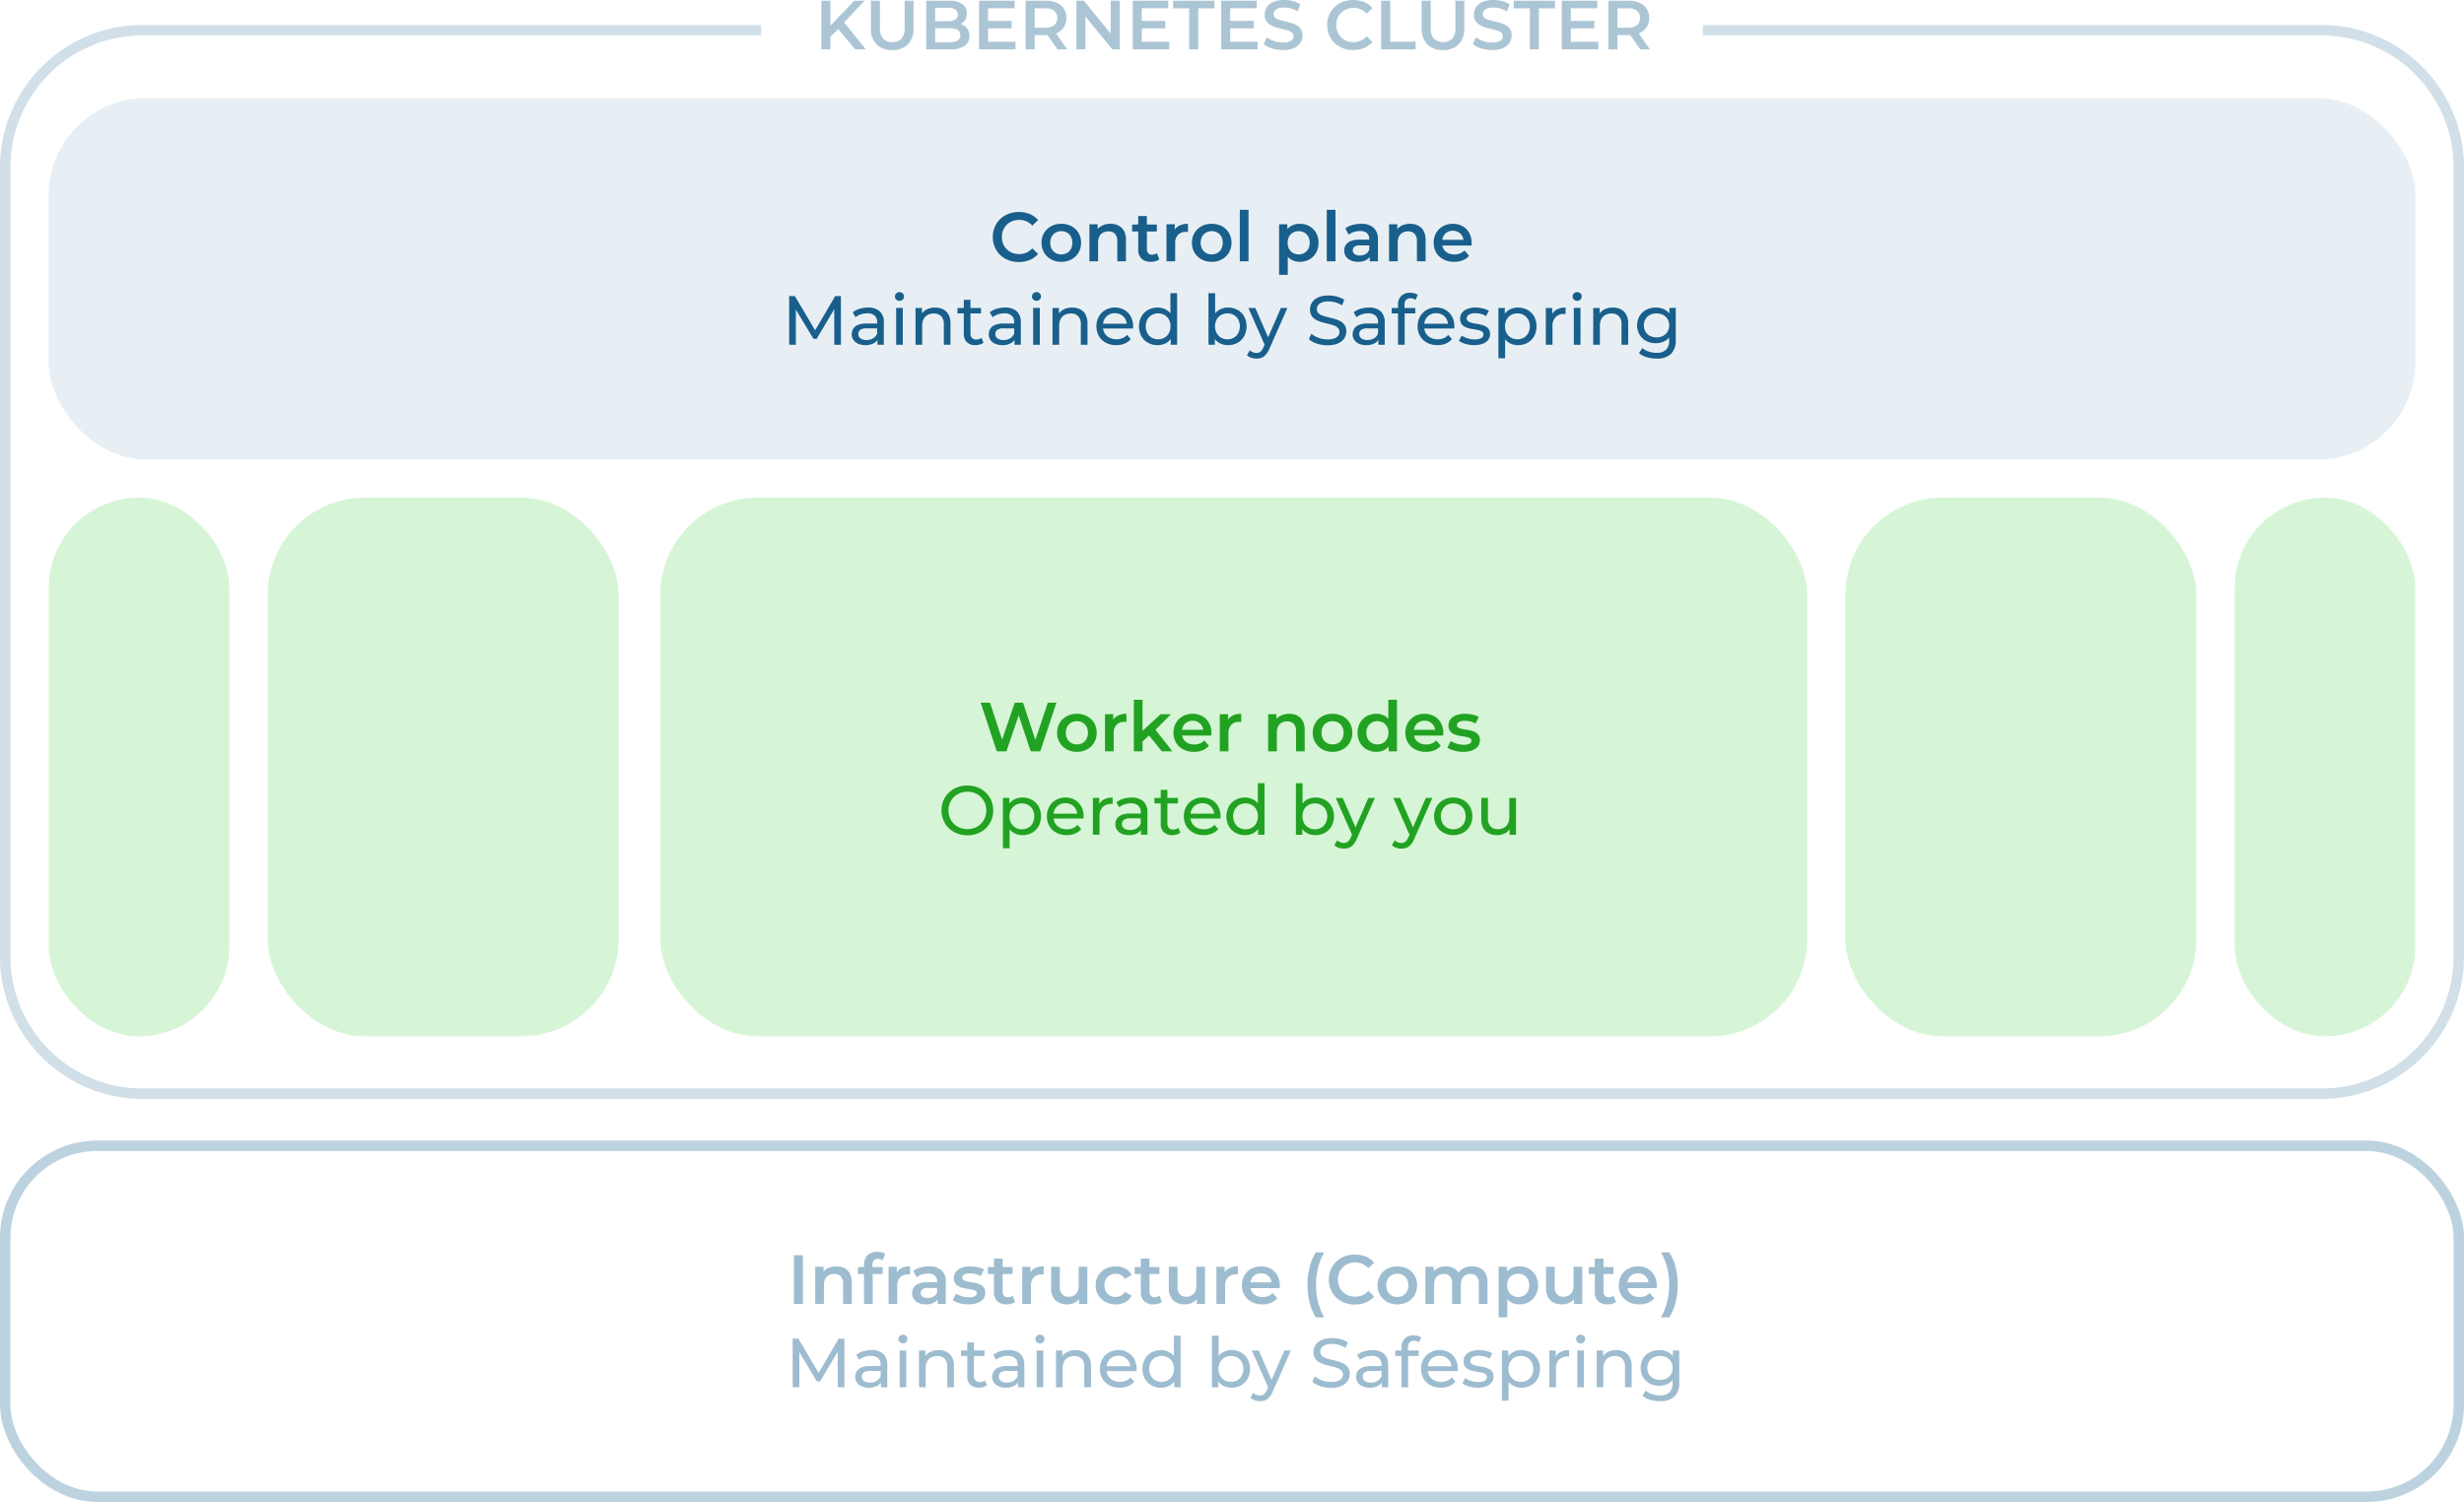 <svg xmlns="http://www.w3.org/2000/svg" width="709" height="432.2" viewBox="0 0 709 432.2"><g transform="translate(-482 -9272.8)"><path d="M-1322,325h-627a40.741,40.741,0,0,1-15.959-3.222,40.864,40.864,0,0,1-13.032-8.787,40.865,40.865,0,0,1-8.786-13.032A40.742,40.742,0,0,1-1990,284V57a40.742,40.742,0,0,1,3.222-15.959,40.866,40.866,0,0,1,8.786-13.032,40.864,40.864,0,0,1,13.032-8.787A40.741,40.741,0,0,1-1949,16h178v3h-178a37.753,37.753,0,0,0-14.79,2.985,37.865,37.865,0,0,0-12.08,8.145,37.855,37.855,0,0,0-8.145,12.079A37.759,37.759,0,0,0-1987,57V284a37.75,37.75,0,0,0,2.985,14.79,37.865,37.865,0,0,0,8.145,12.08,37.863,37.863,0,0,0,12.08,8.145A37.751,37.751,0,0,0-1949,322h627a37.755,37.755,0,0,0,14.791-2.985,37.872,37.872,0,0,0,12.08-8.145,37.9,37.9,0,0,0,8.145-12.08A37.751,37.751,0,0,0-1284,284V57a37.76,37.76,0,0,0-2.984-14.791,37.887,37.887,0,0,0-8.145-12.079,37.869,37.869,0,0,0-12.08-8.145A37.756,37.756,0,0,0-1322,19h-178V16h178a40.742,40.742,0,0,1,15.959,3.222,40.863,40.863,0,0,1,13.032,8.787,40.866,40.866,0,0,1,8.787,13.032A40.744,40.744,0,0,1-1281,57V284a40.744,40.744,0,0,1-3.222,15.959,40.866,40.866,0,0,1-8.787,13.032,40.862,40.862,0,0,1-13.032,8.787A40.742,40.742,0,0,1-1322,325Z" transform="translate(2472 9264)" fill="rgba(25,95,140,0.2)"/><path d="M7.66,15.7l-.14-3.08L14.86,5h2.92l-6.1,6.48-1.44,1.58ZM5.34,19V5h2.6V19Zm9.76,0L9.74,12.62l1.72-1.9L18.14,19Zm10.64.2a6.117,6.117,0,0,1-4.51-1.62A6.313,6.313,0,0,1,19.6,12.9V5h2.6v7.8a4.453,4.453,0,0,0,.93,3.14,3.452,3.452,0,0,0,2.63.98,3.419,3.419,0,0,0,2.62-.98,4.486,4.486,0,0,0,.92-3.14V5h2.56v7.9a6.313,6.313,0,0,1-1.63,4.68A6.089,6.089,0,0,1,25.74,19.2ZM35.5,19V5h6.56a6.327,6.327,0,0,1,3.84.99,3.146,3.146,0,0,1,1.32,2.65,3.4,3.4,0,0,1-.52,1.91,3.473,3.473,0,0,1-1.39,1.22,4.207,4.207,0,0,1-1.89.43l.36-.72a5.04,5.04,0,0,1,2.12.43,3.51,3.51,0,0,1,1.49,1.25,3.582,3.582,0,0,1,.55,2.04A3.26,3.26,0,0,1,46.56,18a6.964,6.964,0,0,1-4.1,1Zm2.6-2.04h4.2a4.3,4.3,0,0,0,2.24-.48,1.672,1.672,0,0,0,.78-1.54,1.677,1.677,0,0,0-.78-1.53,4.231,4.231,0,0,0-2.24-.49H37.9V10.9h3.88a3.8,3.8,0,0,0,2.09-.48,1.608,1.608,0,0,0,.73-1.44,1.628,1.628,0,0,0-.73-1.46,3.8,3.8,0,0,0-2.09-.48H38.1Zm15.02-6.14h6.96v2.14H53.12Zm.2,6h7.9V19H50.72V5H60.94V7.18H53.32ZM64.12,19V5h5.76a7.717,7.717,0,0,1,3.19.6,4.626,4.626,0,0,1,2.05,1.72,4.812,4.812,0,0,1,.72,2.66,4.762,4.762,0,0,1-.72,2.65,4.587,4.587,0,0,1-2.05,1.7,7.831,7.831,0,0,1-3.19.59H65.56l1.16-1.18V19Zm9.16,0-3.54-5.08h2.78L76.08,19Zm-6.56-4.98-1.16-1.24h4.2a3.91,3.91,0,0,0,2.59-.74,2.558,2.558,0,0,0,.87-2.06,2.522,2.522,0,0,0-.87-2.06,3.987,3.987,0,0,0-2.59-.72h-4.2l1.16-1.28ZM78.74,19V5h2.14l8.78,10.78H88.6V5h2.58V19H89.04L80.26,8.22h1.06V19Zm18.6-8.18h6.96v2.14H97.34Zm.2,6h7.9V19H94.94V5h10.22V7.18H97.54ZM111.18,19V7.2h-4.64V5h11.88V7.2h-4.64V19Zm11.6-8.18h6.96v2.14h-6.96Zm.2,6h7.9V19h-10.5V5H130.6V7.18h-7.62Zm15.14,2.38a10.44,10.44,0,0,1-3.14-.47,6.854,6.854,0,0,1-2.38-1.21l.9-2.02a7.284,7.284,0,0,0,2.08,1.1,7.542,7.542,0,0,0,2.54.44,5.462,5.462,0,0,0,1.78-.24,2.127,2.127,0,0,0,1-.65,1.472,1.472,0,0,0,.32-.93,1.284,1.284,0,0,0-.46-1.03,3.4,3.4,0,0,0-1.19-.62q-.73-.23-1.62-.43t-1.78-.47a7.426,7.426,0,0,1-1.62-.7,3.506,3.506,0,0,1-1.19-1.15,3.362,3.362,0,0,1-.46-1.84,3.79,3.79,0,0,1,.61-2.09,4.2,4.2,0,0,1,1.86-1.52,7.661,7.661,0,0,1,3.17-.57,9.967,9.967,0,0,1,2.5.32,7.233,7.233,0,0,1,2.16.92l-.82,2.02a7.705,7.705,0,0,0-1.94-.83,7.361,7.361,0,0,0-1.92-.27,4.918,4.918,0,0,0-1.75.26,2.14,2.14,0,0,0-.98.68,1.575,1.575,0,0,0-.31.96,1.3,1.3,0,0,0,.45,1.03,3.178,3.178,0,0,0,1.18.61q.73.22,1.63.43t1.79.47a7.39,7.39,0,0,1,1.62.68,3.332,3.332,0,0,1,1.18,1.14,3.379,3.379,0,0,1,.45,1.82,3.757,3.757,0,0,1-.61,2.07,4.2,4.2,0,0,1-1.87,1.52A7.733,7.733,0,0,1,138.12,19.2Zm20.24,0a8.162,8.162,0,0,1-2.97-.53,7.084,7.084,0,0,1-2.38-1.5,6.844,6.844,0,0,1-1.57-2.29,7.3,7.3,0,0,1-.56-2.88,7.3,7.3,0,0,1,.56-2.88,6.775,6.775,0,0,1,1.58-2.29,7.218,7.218,0,0,1,2.38-1.5,8.647,8.647,0,0,1,6.12.06,6.218,6.218,0,0,1,2.4,1.75l-1.68,1.58a4.92,4.92,0,0,0-3.74-1.64,5.419,5.419,0,0,0-2.01.36,4.617,4.617,0,0,0-2.62,2.58A5.159,5.159,0,0,0,153.5,12a5.159,5.159,0,0,0,.37,1.98,4.617,4.617,0,0,0,2.62,2.58,5.419,5.419,0,0,0,2.01.36,5.047,5.047,0,0,0,2.04-.41,4.967,4.967,0,0,0,1.7-1.25l1.68,1.6a6.4,6.4,0,0,1-2.4,1.74A8.042,8.042,0,0,1,158.36,19.2Zm8.06-.2V5h2.6V16.8h7.32V19Zm17.8.2a6.117,6.117,0,0,1-4.51-1.62,6.313,6.313,0,0,1-1.63-4.68V5h2.6v7.8a4.453,4.453,0,0,0,.93,3.14,4.006,4.006,0,0,0,5.25,0,4.486,4.486,0,0,0,.92-3.14V5h2.56v7.9a6.313,6.313,0,0,1-1.63,4.68A6.089,6.089,0,0,1,184.22,19.2Zm14.1,0a10.44,10.44,0,0,1-3.14-.47,6.854,6.854,0,0,1-2.38-1.21l.9-2.02a7.284,7.284,0,0,0,2.08,1.1,7.542,7.542,0,0,0,2.54.44,5.462,5.462,0,0,0,1.78-.24,2.127,2.127,0,0,0,1-.65,1.472,1.472,0,0,0,.32-.93,1.284,1.284,0,0,0-.46-1.03,3.4,3.4,0,0,0-1.19-.62q-.73-.23-1.62-.43t-1.78-.47a7.426,7.426,0,0,1-1.62-.7,3.506,3.506,0,0,1-1.19-1.15,3.362,3.362,0,0,1-.46-1.84,3.79,3.79,0,0,1,.61-2.09,4.2,4.2,0,0,1,1.86-1.52,7.661,7.661,0,0,1,3.17-.57,9.967,9.967,0,0,1,2.5.32,7.233,7.233,0,0,1,2.16.92l-.82,2.02a7.705,7.705,0,0,0-1.94-.83,7.361,7.361,0,0,0-1.92-.27,4.918,4.918,0,0,0-1.75.26,2.14,2.14,0,0,0-.98.68,1.575,1.575,0,0,0-.31.96,1.3,1.3,0,0,0,.45,1.03,3.178,3.178,0,0,0,1.18.61q.73.22,1.63.43t1.79.47a7.39,7.39,0,0,1,1.62.68,3.332,3.332,0,0,1,1.18,1.14,3.379,3.379,0,0,1,.45,1.82,3.757,3.757,0,0,1-.61,2.07,4.2,4.2,0,0,1-1.87,1.52A7.733,7.733,0,0,1,198.32,19.2ZM209.2,19V7.2h-4.64V5h11.88V7.2H211.8V19Zm11.6-8.18h6.96v2.14H220.8Zm.2,6h7.9V19H218.4V5h10.22V7.18H221ZM231.8,19V5h5.76a7.717,7.717,0,0,1,3.19.6,4.626,4.626,0,0,1,2.05,1.72,4.812,4.812,0,0,1,.72,2.66,4.762,4.762,0,0,1-.72,2.65,4.587,4.587,0,0,1-2.05,1.7,7.831,7.831,0,0,1-3.19.59h-4.32l1.16-1.18V19Zm9.16,0-3.54-5.08h2.78L243.76,19Zm-6.56-4.98-1.16-1.24h4.2a3.91,3.91,0,0,0,2.59-.74,2.558,2.558,0,0,0,.87-2.06,2.522,2.522,0,0,0-.87-2.06,3.987,3.987,0,0,0-2.59-.72h-4.2l1.16-1.28Z" transform="translate(713 9268)" fill="rgba(25,95,140,0.36)"/><rect width="681" height="104" rx="28" transform="translate(496 9301)" fill="rgba(25,95,140,0.1)"/><path d="M123.15,19.2a8.162,8.162,0,0,1-2.97-.53,7.083,7.083,0,0,1-2.38-1.5,6.844,6.844,0,0,1-1.57-2.29,7.3,7.3,0,0,1-.56-2.88,7.3,7.3,0,0,1,.56-2.88,6.775,6.775,0,0,1,1.58-2.29,7.218,7.218,0,0,1,2.38-1.5,8.647,8.647,0,0,1,6.12.06,6.218,6.218,0,0,1,2.4,1.75l-1.68,1.58a4.92,4.92,0,0,0-3.74-1.64,5.419,5.419,0,0,0-2.01.36,4.617,4.617,0,0,0-2.62,2.58,5.159,5.159,0,0,0-.37,1.98,5.159,5.159,0,0,0,.37,1.98,4.617,4.617,0,0,0,2.62,2.58,5.419,5.419,0,0,0,2.01.36,5.047,5.047,0,0,0,2.04-.41,4.967,4.967,0,0,0,1.7-1.25l1.68,1.6a6.4,6.4,0,0,1-2.4,1.74A8.042,8.042,0,0,1,123.15,19.2Zm12.22-.06a5.918,5.918,0,0,1-2.92-.71,5.306,5.306,0,0,1-2.02-1.95,5.4,5.4,0,0,1-.74-2.82,5.382,5.382,0,0,1,.74-2.83,5.255,5.255,0,0,1,2.02-1.93,5.986,5.986,0,0,1,2.92-.7,6.086,6.086,0,0,1,2.95.7,5.187,5.187,0,0,1,2.02,1.92,5.425,5.425,0,0,1,.73,2.84,5.453,5.453,0,0,1-.73,2.82,5.213,5.213,0,0,1-2.02,1.95A6.017,6.017,0,0,1,135.37,19.14Zm0-2.14a3.32,3.32,0,0,0,1.64-.4,2.829,2.829,0,0,0,1.13-1.16,3.694,3.694,0,0,0,.41-1.78,3.679,3.679,0,0,0-.41-1.79,2.845,2.845,0,0,0-1.13-1.15,3.5,3.5,0,0,0-3.25,0,2.93,2.93,0,0,0-1.13,1.15,3.608,3.608,0,0,0-.42,1.79,3.622,3.622,0,0,0,.42,1.78,2.914,2.914,0,0,0,1.13,1.16A3.223,3.223,0,0,0,135.37,17Zm14.16-8.8a5.093,5.093,0,0,1,2.29.5,3.664,3.664,0,0,1,1.59,1.53,5.362,5.362,0,0,1,.58,2.65V19h-2.5V13.2a2.963,2.963,0,0,0-.67-2.12,2.466,2.466,0,0,0-1.87-.7,3.284,3.284,0,0,0-1.56.36,2.467,2.467,0,0,0-1.05,1.07,3.852,3.852,0,0,0-.37,1.79V19h-2.5V8.32h2.38V11.2l-.42-.88a3.785,3.785,0,0,1,1.63-1.57A5.329,5.329,0,0,1,149.53,8.2Zm11.66,10.94a3.8,3.8,0,0,1-2.72-.91,3.535,3.535,0,0,1-.96-2.69V5.96h2.5v9.52a1.669,1.669,0,0,0,.39,1.18,1.414,1.414,0,0,0,1.09.42,2.2,2.2,0,0,0,1.4-.44l.7,1.78a2.937,2.937,0,0,1-1.08.54A4.852,4.852,0,0,1,161.19,19.14Zm-5.44-8.74v-2h7.12v2Zm9.9,8.6V8.32h2.38v2.94l-.28-.86a3.378,3.378,0,0,1,1.51-1.64,5.331,5.331,0,0,1,2.57-.56v2.38a1.759,1.759,0,0,0-.3-.05q-.14-.01-.28-.01a3.075,3.075,0,0,0-2.26.83,3.328,3.328,0,0,0-.84,2.47V19Zm13,.14a5.918,5.918,0,0,1-2.92-.71,5.306,5.306,0,0,1-2.02-1.95,5.4,5.4,0,0,1-.74-2.82,5.382,5.382,0,0,1,.74-2.83,5.255,5.255,0,0,1,2.02-1.93,5.986,5.986,0,0,1,2.92-.7,6.086,6.086,0,0,1,2.95.7,5.187,5.187,0,0,1,2.02,1.92,5.425,5.425,0,0,1,.73,2.84,5.453,5.453,0,0,1-.73,2.82,5.213,5.213,0,0,1-2.02,1.95A6.017,6.017,0,0,1,178.65,19.14Zm0-2.14a3.32,3.32,0,0,0,1.64-.4,2.829,2.829,0,0,0,1.13-1.16,3.694,3.694,0,0,0,.41-1.78,3.679,3.679,0,0,0-.41-1.79,2.845,2.845,0,0,0-1.13-1.15,3.5,3.5,0,0,0-3.25,0,2.93,2.93,0,0,0-1.13,1.15,3.608,3.608,0,0,0-.42,1.79,3.622,3.622,0,0,0,.42,1.78,2.914,2.914,0,0,0,1.13,1.16A3.223,3.223,0,0,0,178.65,17Zm8.1,2V4.16h2.5V19Zm17.22.14a4.762,4.762,0,0,1-2.37-.6,4.265,4.265,0,0,1-1.7-1.81,6.618,6.618,0,0,1-.63-3.07,6.789,6.789,0,0,1,.61-3.08,4.111,4.111,0,0,1,1.67-1.79,4.891,4.891,0,0,1,2.42-.59,5.6,5.6,0,0,1,2.79.68,5.052,5.052,0,0,1,1.92,1.9,5.625,5.625,0,0,1,.71,2.88,5.68,5.68,0,0,1-.71,2.89,5.031,5.031,0,0,1-1.92,1.91A5.6,5.6,0,0,1,203.97,19.14Zm-5.92,3.74V8.32h2.38v2.52l-.08,2.84.2,2.84v6.36ZM203.69,17a3.223,3.223,0,0,0,1.61-.4,2.914,2.914,0,0,0,1.13-1.16,3.622,3.622,0,0,0,.42-1.78,3.608,3.608,0,0,0-.42-1.79,2.93,2.93,0,0,0-1.13-1.15,3.223,3.223,0,0,0-1.61-.4,3.279,3.279,0,0,0-1.62.4,2.911,2.911,0,0,0-1.14,1.15,3.608,3.608,0,0,0-.42,1.79,3.622,3.622,0,0,0,.42,1.78,2.894,2.894,0,0,0,1.14,1.16A3.279,3.279,0,0,0,203.69,17Zm8.08,2V4.16h2.5V19Zm12.36,0V16.84l-.14-.46V12.6a2.213,2.213,0,0,0-.66-1.71,2.861,2.861,0,0,0-2-.61,5.744,5.744,0,0,0-1.77.28,4.348,4.348,0,0,0-1.47.78l-.98-1.82a5.929,5.929,0,0,1,2.05-.99,9.2,9.2,0,0,1,2.47-.33,5.283,5.283,0,0,1,3.59,1.11,4.319,4.319,0,0,1,1.27,3.43V19Zm-3.36.14a5.023,5.023,0,0,1-2.1-.41,3.245,3.245,0,0,1-1.39-1.14,2.893,2.893,0,0,1-.49-1.65,3.1,3.1,0,0,1,.43-1.62,2.9,2.9,0,0,1,1.41-1.14,6.7,6.7,0,0,1,2.6-.42h3.1v1.66h-2.92a2.6,2.6,0,0,0-1.72.41,1.326,1.326,0,0,0-.44,1.01,1.275,1.275,0,0,0,.54,1.08,2.476,2.476,0,0,0,1.5.4,3.248,3.248,0,0,0,1.65-.42,2.381,2.381,0,0,0,1.05-1.24l.42,1.5a2.779,2.779,0,0,1-1.29,1.46A4.771,4.771,0,0,1,220.77,19.14ZM235.75,8.2a5.093,5.093,0,0,1,2.29.5,3.664,3.664,0,0,1,1.59,1.53,5.362,5.362,0,0,1,.58,2.65V19h-2.5V13.2a2.963,2.963,0,0,0-.67-2.12,2.466,2.466,0,0,0-1.87-.7,3.284,3.284,0,0,0-1.56.36,2.467,2.467,0,0,0-1.05,1.07,3.852,3.852,0,0,0-.37,1.79V19h-2.5V8.32h2.38V11.2l-.42-.88a3.785,3.785,0,0,1,1.63-1.57A5.329,5.329,0,0,1,235.75,8.2Zm12.68,10.94a6.509,6.509,0,0,1-3.11-.71,5.144,5.144,0,0,1-2.06-1.95,5.453,5.453,0,0,1-.73-2.82,5.558,5.558,0,0,1,.71-2.83A5.1,5.1,0,0,1,245.2,8.9a5.732,5.732,0,0,1,2.85-.7,5.613,5.613,0,0,1,2.78.68,4.922,4.922,0,0,1,1.92,1.92,5.843,5.843,0,0,1,.7,2.92q0,.16-.01.36t-.03.38h-8.9V12.8h7.58l-.98.52a3.069,3.069,0,0,0-.38-1.62,2.927,2.927,0,0,0-1.09-1.1,3.112,3.112,0,0,0-1.59-.4,3.153,3.153,0,0,0-1.61.4,2.835,2.835,0,0,0-1.08,1.11,3.416,3.416,0,0,0-.39,1.67v.4a3.262,3.262,0,0,0,.44,1.7,2.933,2.933,0,0,0,1.24,1.14,4.061,4.061,0,0,0,1.84.4,4.44,4.44,0,0,0,1.62-.28,3.448,3.448,0,0,0,1.28-.88l1.34,1.54a4.705,4.705,0,0,1-1.81,1.29A6.479,6.479,0,0,1,248.43,19.14ZM57.081,43V29h1.641l6.272,10.576h-.872L70.322,29h1.641l.017,14h-1.92l-.017-10.971h.447l-5.51,9.278h-.916L58.5,32.029H59V43Zm25.394,0V40.76l-.085-.425V36.51a2.453,2.453,0,0,0-.713-1.883,3.01,3.01,0,0,0-2.127-.668,5.646,5.646,0,0,0-1.85.307,4.807,4.807,0,0,0-1.522.829l-.8-1.428a5.809,5.809,0,0,1,1.977-1.019,8.211,8.211,0,0,1,2.414-.353,4.861,4.861,0,0,1,3.358,1.064,4.145,4.145,0,0,1,1.187,3.249V43Zm-3.467.111a5.1,5.1,0,0,1-2.081-.394,3.138,3.138,0,0,1-1.368-1.1,2.826,2.826,0,0,1-.481-1.621,3.018,3.018,0,0,1,.409-1.556,2.857,2.857,0,0,1,1.344-1.121,6.144,6.144,0,0,1,2.5-.424H82.7v1.393H79.414a2.873,2.873,0,0,0-1.927.476,1.534,1.534,0,0,0-.505,1.161,1.475,1.475,0,0,0,.624,1.25,2.844,2.844,0,0,0,1.725.462,3.637,3.637,0,0,0,1.887-.479,2.748,2.748,0,0,0,1.174-1.4l.369,1.324a2.968,2.968,0,0,1-1.343,1.493A4.847,4.847,0,0,1,79.008,43.111ZM87.855,43V32.4h1.92V43Zm.96-12.64a1.28,1.28,0,0,1-.93-.36,1.181,1.181,0,0,1-.37-.88,1.2,1.2,0,0,1,.37-.9,1.28,1.28,0,0,1,.93-.36,1.3,1.3,0,0,1,.93.35,1.149,1.149,0,0,1,.37.87,1.249,1.249,0,0,1-1.3,1.28ZM99.088,32.3a5.005,5.005,0,0,1,2.285.5,3.636,3.636,0,0,1,1.557,1.518A5.264,5.264,0,0,1,103.5,36.9V43h-1.92V37.12a3.235,3.235,0,0,0-.752-2.329,2.811,2.811,0,0,0-2.124-.78,3.691,3.691,0,0,0-1.766.406A2.779,2.779,0,0,0,95.767,35.6a4.107,4.107,0,0,0-.41,1.93V43h-1.92V32.407h1.836v2.856l-.31-.752a3.7,3.7,0,0,1,1.605-1.635A5.25,5.25,0,0,1,99.088,32.3Zm11.6,10.815a3.418,3.418,0,0,1-2.485-.852,3.283,3.283,0,0,1-.876-2.465V30.079h1.92v9.648a1.848,1.848,0,0,0,.43,1.308,1.6,1.6,0,0,0,1.234.462,2.262,2.262,0,0,0,1.483-.488l.6,1.378a2.8,2.8,0,0,1-1.045.543A4.488,4.488,0,0,1,110.689,43.111Zm-5.175-9.125V32.407h6.778v1.579ZM121.9,43V40.76l-.085-.425V36.51a2.453,2.453,0,0,0-.713-1.883,3.01,3.01,0,0,0-2.127-.668,5.646,5.646,0,0,0-1.85.307,4.807,4.807,0,0,0-1.522.829l-.8-1.428a5.809,5.809,0,0,1,1.977-1.019,8.211,8.211,0,0,1,2.414-.353,4.861,4.861,0,0,1,3.358,1.064,4.145,4.145,0,0,1,1.187,3.249V43Zm-3.467.111a5.1,5.1,0,0,1-2.081-.394,3.138,3.138,0,0,1-1.368-1.1,2.826,2.826,0,0,1-.481-1.621,3.018,3.018,0,0,1,.409-1.556,2.857,2.857,0,0,1,1.344-1.121,6.144,6.144,0,0,1,2.5-.424h3.363v1.393h-3.282a2.873,2.873,0,0,0-1.927.476,1.534,1.534,0,0,0-.505,1.161,1.475,1.475,0,0,0,.624,1.25,2.844,2.844,0,0,0,1.725.462,3.637,3.637,0,0,0,1.887-.479,2.748,2.748,0,0,0,1.174-1.4l.369,1.324a2.968,2.968,0,0,1-1.343,1.493A4.847,4.847,0,0,1,118.432,43.111ZM127.279,43V32.4h1.92V43Zm.96-12.64a1.28,1.28,0,0,1-.93-.36,1.181,1.181,0,0,1-.37-.88,1.2,1.2,0,0,1,.37-.9,1.28,1.28,0,0,1,.93-.36,1.3,1.3,0,0,1,.93.35,1.149,1.149,0,0,1,.37.87,1.249,1.249,0,0,1-1.3,1.28ZM138.512,32.3a5.005,5.005,0,0,1,2.285.5,3.636,3.636,0,0,1,1.557,1.518,5.264,5.264,0,0,1,.569,2.588V43H141V37.12a3.235,3.235,0,0,0-.752-2.329,2.811,2.811,0,0,0-2.124-.78,3.691,3.691,0,0,0-1.766.406,2.779,2.779,0,0,0-1.171,1.185,4.107,4.107,0,0,0-.41,1.93V43h-1.92V32.407H134.7v2.856l-.31-.752a3.7,3.7,0,0,1,1.605-1.635A5.25,5.25,0,0,1,138.512,32.3Zm12.678,10.815a6.191,6.191,0,0,1-2.989-.7,5.026,5.026,0,0,1-2-1.919,5.452,5.452,0,0,1-.712-2.794,5.6,5.6,0,0,1,.688-2.795,5,5,0,0,1,1.9-1.916,5.387,5.387,0,0,1,2.737-.7,5.32,5.32,0,0,1,2.712.684,4.853,4.853,0,0,1,1.855,1.911,5.868,5.868,0,0,1,.672,2.863q0,.121-.008.285t-.025.305h-9.022V36.95H155l-.768.486a3.523,3.523,0,0,0-.428-1.815,3.264,3.264,0,0,0-1.215-1.244,3.458,3.458,0,0,0-1.78-.451,3.506,3.506,0,0,0-1.787.451,3.157,3.157,0,0,0-1.215,1.252,3.833,3.833,0,0,0-.435,1.857V37.8a3.64,3.64,0,0,0,.485,1.887,3.349,3.349,0,0,0,1.362,1.281,4.292,4.292,0,0,0,2.021.46,4.528,4.528,0,0,0,1.717-.315,3.549,3.549,0,0,0,1.347-.964l1.057,1.243a4.579,4.579,0,0,1-1.781,1.278A6.239,6.239,0,0,1,151.191,43.111Zm11.9,0a5.555,5.555,0,0,1-2.754-.678,4.924,4.924,0,0,1-1.91-1.894,6.145,6.145,0,0,1,0-5.673,4.93,4.93,0,0,1,1.91-1.891,5.555,5.555,0,0,1,2.754-.678,4.908,4.908,0,0,1,2.422.6,4.393,4.393,0,0,1,1.736,1.8,6.24,6.24,0,0,1,.65,3.006,6.4,6.4,0,0,1-.633,3,4.272,4.272,0,0,1-1.719,1.809A4.978,4.978,0,0,1,163.095,43.111Zm.152-1.681a3.607,3.607,0,0,0,1.821-.46,3.353,3.353,0,0,0,1.278-1.306,4.325,4.325,0,0,0,0-3.935,3.36,3.36,0,0,0-1.278-1.295,3.846,3.846,0,0,0-3.64,0,3.373,3.373,0,0,0-1.278,1.295,4.314,4.314,0,0,0,0,3.935,3.366,3.366,0,0,0,1.278,1.306A3.6,3.6,0,0,0,163.247,41.43ZM166.87,43V40.146l.116-2.464-.2-2.464V28.16h1.92V43Zm16.472.111a4.99,4.99,0,0,1-2.447-.6,4.257,4.257,0,0,1-1.728-1.809,6.4,6.4,0,0,1-.633-3,6.24,6.24,0,0,1,.65-3.006,4.376,4.376,0,0,1,1.745-1.8,4.921,4.921,0,0,1,2.413-.6,5.543,5.543,0,0,1,2.763.678,4.945,4.945,0,0,1,1.9,1.891,6.147,6.147,0,0,1,0,5.673,4.939,4.939,0,0,1-1.9,1.894A5.543,5.543,0,0,1,183.343,43.111ZM177.732,43V28.16h1.92v7.058l-.2,2.464.116,2.464V43Zm5.459-1.57a3.608,3.608,0,0,0,1.821-.46,3.351,3.351,0,0,0,1.278-1.306,4.327,4.327,0,0,0,0-3.935,3.358,3.358,0,0,0-1.278-1.295,3.85,3.85,0,0,0-3.642,0,3.358,3.358,0,0,0-1.278,1.295,4.327,4.327,0,0,0,0,3.935,3.351,3.351,0,0,0,1.278,1.306A3.608,3.608,0,0,0,183.191,41.43Zm8.332,5.561a4.563,4.563,0,0,1-1.486-.247,3.321,3.321,0,0,1-1.226-.724l.823-1.435a2.785,2.785,0,0,0,.872.574,2.635,2.635,0,0,0,1.021.2A1.825,1.825,0,0,0,192.683,45a3.3,3.3,0,0,0,.87-1.269l.659-1.461.184-.258,4.175-9.6h1.879L195.3,44.069a6.342,6.342,0,0,1-1.033,1.754,3.221,3.221,0,0,1-1.247.906A4.136,4.136,0,0,1,191.523,46.991Zm2.515-3.653-4.826-10.932h2l4.107,9.435Zm17.932-.177a9.523,9.523,0,0,1-3.064-.492,6.279,6.279,0,0,1-2.295-1.268l.736-1.561A6.538,6.538,0,0,0,209.384,41a7.321,7.321,0,0,0,2.583.464,5.717,5.717,0,0,0,1.975-.285,2.377,2.377,0,0,0,1.119-.775,1.808,1.808,0,0,0,.36-1.1,1.542,1.542,0,0,0-.463-1.171,3.355,3.355,0,0,0-1.212-.707,14.608,14.608,0,0,0-1.656-.47q-.906-.2-1.814-.47a7.789,7.789,0,0,1-1.657-.689,3.473,3.473,0,0,1-1.212-1.129,3.263,3.263,0,0,1-.463-1.822,3.67,3.67,0,0,1,.574-2,3.992,3.992,0,0,1,1.765-1.46,7.246,7.246,0,0,1,3.033-.551,9.23,9.23,0,0,1,2.421.325,6.849,6.849,0,0,1,2.078.922l-.659,1.587a6.831,6.831,0,0,0-1.911-.861,7.346,7.346,0,0,0-1.943-.275,5.241,5.241,0,0,0-1.93.3,2.391,2.391,0,0,0-1.108.8,1.912,1.912,0,0,0-.35,1.125,1.545,1.545,0,0,0,.463,1.174,3.265,3.265,0,0,0,1.212.7q.749.257,1.657.47t1.814.472a7.826,7.826,0,0,1,1.655.674,3.409,3.409,0,0,1,1.212,1.118,3.208,3.208,0,0,1,.463,1.8,3.6,3.6,0,0,1-.584,1.982,4.041,4.041,0,0,1-1.788,1.459A7.366,7.366,0,0,1,211.97,43.161ZM226.608,43V40.76l-.085-.425V36.51a2.453,2.453,0,0,0-.713-1.883,3.01,3.01,0,0,0-2.127-.668,5.646,5.646,0,0,0-1.85.307,4.807,4.807,0,0,0-1.522.829l-.8-1.428a5.809,5.809,0,0,1,1.977-1.019A8.211,8.211,0,0,1,223.9,32.3a4.861,4.861,0,0,1,3.358,1.064,4.145,4.145,0,0,1,1.187,3.249V43Zm-3.467.111a5.1,5.1,0,0,1-2.081-.394,3.138,3.138,0,0,1-1.368-1.1,2.826,2.826,0,0,1-.481-1.621,3.018,3.018,0,0,1,.409-1.556,2.857,2.857,0,0,1,1.344-1.121,6.144,6.144,0,0,1,2.5-.424h3.363v1.393h-3.282a2.873,2.873,0,0,0-1.927.476,1.534,1.534,0,0,0-.505,1.161,1.475,1.475,0,0,0,.624,1.25,2.844,2.844,0,0,0,1.725.462,3.637,3.637,0,0,0,1.887-.479,2.748,2.748,0,0,0,1.174-1.4l.369,1.324a2.968,2.968,0,0,1-1.343,1.493A4.847,4.847,0,0,1,223.141,43.111ZM232.273,43V31.451a3.394,3.394,0,0,1,.9-2.473,3.455,3.455,0,0,1,2.593-.928,4.764,4.764,0,0,1,1.194.146,2.549,2.549,0,0,1,.961.458l-.584,1.462a2.053,2.053,0,0,0-.669-.362,2.528,2.528,0,0,0-.8-.126,1.683,1.683,0,0,0-1.293.47,1.961,1.961,0,0,0-.439,1.384v1.423l.051.878V43Zm-1.814-9.014V32.407h6.778v1.579Zm13.151,9.125a6.191,6.191,0,0,1-2.989-.7,5.026,5.026,0,0,1-2-1.919,5.452,5.452,0,0,1-.712-2.794,5.6,5.6,0,0,1,.688-2.795,5,5,0,0,1,1.9-1.916,5.387,5.387,0,0,1,2.737-.7,5.32,5.32,0,0,1,2.712.684,4.853,4.853,0,0,1,1.855,1.911,5.868,5.868,0,0,1,.672,2.863q0,.121-.008.285t-.025.305h-9.022V36.95h8.008l-.768.486a3.523,3.523,0,0,0-.428-1.815,3.264,3.264,0,0,0-1.215-1.244,3.458,3.458,0,0,0-1.78-.451,3.506,3.506,0,0,0-1.787.451,3.157,3.157,0,0,0-1.215,1.252,3.833,3.833,0,0,0-.435,1.857V37.8a3.64,3.64,0,0,0,.485,1.887,3.349,3.349,0,0,0,1.362,1.281,4.292,4.292,0,0,0,2.021.46,4.528,4.528,0,0,0,1.717-.315,3.549,3.549,0,0,0,1.347-.964l1.057,1.243A4.579,4.579,0,0,1,246,42.672,6.239,6.239,0,0,1,243.61,43.111Zm10.569,0a8.727,8.727,0,0,1-2.521-.358,5.9,5.9,0,0,1-1.874-.876l.814-1.519a6.21,6.21,0,0,0,1.678.79,6.7,6.7,0,0,0,2.037.317,3.672,3.672,0,0,0,1.93-.387,1.2,1.2,0,0,0,.6-1.052.927.927,0,0,0-.363-.781,2.567,2.567,0,0,0-.959-.424q-.6-.146-1.314-.252t-1.436-.275a5.472,5.472,0,0,1-1.314-.484,2.561,2.561,0,0,1-.959-.868,2.625,2.625,0,0,1-.363-1.463,2.7,2.7,0,0,1,.54-1.672,3.479,3.479,0,0,1,1.528-1.115,6.3,6.3,0,0,1,2.352-.4,9.014,9.014,0,0,1,2.111.256,5.553,5.553,0,0,1,1.748.7l-.814,1.519a4.742,4.742,0,0,0-1.5-.649,6.838,6.838,0,0,0-1.559-.182,3.465,3.465,0,0,0-1.879.407,1.213,1.213,0,0,0-.618,1.046,1,1,0,0,0,.363.83,2.653,2.653,0,0,0,.959.453,11.1,11.1,0,0,0,1.314.27q.718.106,1.434.275a5.762,5.762,0,0,1,1.313.474,2.333,2.333,0,0,1,1.322,2.277,2.611,2.611,0,0,1-.555,1.669,3.522,3.522,0,0,1-1.574,1.085A6.948,6.948,0,0,1,254.178,43.111Zm12.592,0a4.922,4.922,0,0,1-2.413-.6,4.362,4.362,0,0,1-1.745-1.808,6.253,6.253,0,0,1-.65-3A6.388,6.388,0,0,1,262.6,34.7a4.27,4.27,0,0,1,1.728-1.8,4.989,4.989,0,0,1,2.447-.6,5.543,5.543,0,0,1,2.763.678,4.942,4.942,0,0,1,1.9,1.892,6.147,6.147,0,0,1,0,5.673,4.942,4.942,0,0,1-1.9,1.892A5.543,5.543,0,0,1,266.771,43.111ZM261.16,46.88V32.407H263v2.854l-.116,2.464.2,2.464V46.88Zm5.459-5.45a3.618,3.618,0,0,0,1.821-.458,3.34,3.34,0,0,0,1.278-1.3,4.327,4.327,0,0,0,0-3.935,3.37,3.37,0,0,0-1.278-1.3,3.838,3.838,0,0,0-3.642,0,3.37,3.37,0,0,0-1.278,1.3,4.327,4.327,0,0,0,0,3.935,3.34,3.34,0,0,0,1.278,1.3A3.618,3.618,0,0,0,266.619,41.43ZM274.8,43V32.407h1.836v2.877l-.192-.719a3.332,3.332,0,0,1,1.487-1.688,5.165,5.165,0,0,1,2.563-.581v1.869q-.121-.017-.227-.025t-.214-.008a3.244,3.244,0,0,0-2.435.92,3.682,3.682,0,0,0-.9,2.676V43Zm8.061,0V32.4h1.92V43Zm.96-12.64a1.28,1.28,0,0,1-.93-.36,1.181,1.181,0,0,1-.37-.88,1.2,1.2,0,0,1,.37-.9,1.28,1.28,0,0,1,.93-.36,1.3,1.3,0,0,1,.93.35,1.149,1.149,0,0,1,.37.87,1.249,1.249,0,0,1-1.3,1.28ZM294.093,32.3a5,5,0,0,1,2.285.5,3.636,3.636,0,0,1,1.557,1.518A5.264,5.264,0,0,1,298.5,36.9V43h-1.92V37.12a3.235,3.235,0,0,0-.752-2.329,2.811,2.811,0,0,0-2.124-.78,3.691,3.691,0,0,0-1.766.406,2.779,2.779,0,0,0-1.171,1.185,4.107,4.107,0,0,0-.41,1.93V43h-1.92V32.407h1.836v2.856l-.31-.752a3.7,3.7,0,0,1,1.605-1.635A5.25,5.25,0,0,1,294.093,32.3Zm12.594,14.695a10.012,10.012,0,0,1-2.823-.4,5.849,5.849,0,0,1-2.247-1.167l.938-1.479a5.461,5.461,0,0,0,1.816,1,6.92,6.92,0,0,0,2.248.369,3.809,3.809,0,0,0,2.77-.874,3.6,3.6,0,0,0,.884-2.667V39.513l.2-2.1-.116-2.112v-2.9h1.836v9.15a5.409,5.409,0,0,1-1.4,4.119A5.788,5.788,0,0,1,306.688,46.991Zm-.232-4.432a5.766,5.766,0,0,1-2.759-.65,4.914,4.914,0,0,1-1.921-1.807,5.474,5.474,0,0,1,0-5.371,4.845,4.845,0,0,1,1.921-1.8,5.839,5.839,0,0,1,2.759-.64,5.457,5.457,0,0,1,2.472.556,4.279,4.279,0,0,1,1.788,1.694,5.555,5.555,0,0,1,.675,2.872,5.558,5.558,0,0,1-.675,2.87,4.343,4.343,0,0,1-1.788,1.706A5.377,5.377,0,0,1,306.455,42.559Zm.2-1.681a3.969,3.969,0,0,0,1.895-.438,3.248,3.248,0,0,0,1.288-1.219,3.72,3.72,0,0,0,0-3.607,3.2,3.2,0,0,0-1.288-1.208,4.372,4.372,0,0,0-3.78,0,3.181,3.181,0,0,0-1.3,1.208,3.72,3.72,0,0,0,0,3.607,3.231,3.231,0,0,0,1.3,1.219A3.985,3.985,0,0,0,306.658,40.878Z" transform="translate(652 9329)" fill="#195f8c"/><rect width="52" height="155" rx="26" transform="translate(496 9416)" fill="rgba(50,205,50,0.2)"/><rect width="330" height="155" rx="28" transform="translate(672 9416)" fill="rgba(50,205,50,0.2)"/><rect width="101" height="155" rx="28" transform="translate(559 9416)" fill="rgba(50,205,50,0.2)"/><rect width="52" height="155" rx="26" transform="translate(1125 9416)" fill="rgba(50,205,50,0.2)"/><rect width="101" height="155" rx="28" transform="translate(1013 9416)" fill="rgba(50,205,50,0.2)"/><path d="M122.82,19,118.18,5h2.7l4.14,12.66h-1.34L127.98,5h2.4l4.18,12.66h-1.3L137.5,5h2.48l-4.64,14h-2.76L128.76,7.58h.72L125.6,19Zm23.04.14a5.918,5.918,0,0,1-2.92-.71,5.306,5.306,0,0,1-2.02-1.95,5.4,5.4,0,0,1-.74-2.82,5.382,5.382,0,0,1,.74-2.83,5.255,5.255,0,0,1,2.02-1.93,5.986,5.986,0,0,1,2.92-.7,6.086,6.086,0,0,1,2.95.7,5.187,5.187,0,0,1,2.02,1.92,5.425,5.425,0,0,1,.73,2.84,5.453,5.453,0,0,1-.73,2.82,5.213,5.213,0,0,1-2.02,1.95A6.017,6.017,0,0,1,145.86,19.14Zm0-2.14a3.32,3.32,0,0,0,1.64-.4,2.829,2.829,0,0,0,1.13-1.16,3.694,3.694,0,0,0,.41-1.78,3.679,3.679,0,0,0-.41-1.79,2.845,2.845,0,0,0-1.13-1.15,3.5,3.5,0,0,0-3.25,0,2.93,2.93,0,0,0-1.13,1.15,3.608,3.608,0,0,0-.42,1.79,3.622,3.622,0,0,0,.42,1.78,2.914,2.914,0,0,0,1.13,1.16A3.223,3.223,0,0,0,145.86,17Zm8.1,2V8.32h2.38v2.94l-.28-.86a3.378,3.378,0,0,1,1.51-1.64,5.331,5.331,0,0,1,2.57-.56v2.38a1.759,1.759,0,0,0-.3-.05q-.14-.01-.28-.01a3.075,3.075,0,0,0-2.26.83,3.328,3.328,0,0,0-.84,2.47V19Zm10.34-2.38.06-3.14,5.58-5.16h3l-4.74,4.76-1.32,1.1ZM162.26,19V4.16h2.5V19Zm8.06,0-3.9-4.82,1.58-2L173.36,19Zm9.24.14a6.509,6.509,0,0,1-3.11-.71,5.144,5.144,0,0,1-2.06-1.95,5.453,5.453,0,0,1-.73-2.82,5.558,5.558,0,0,1,.71-2.83,5.1,5.1,0,0,1,1.96-1.93,5.732,5.732,0,0,1,2.85-.7,5.613,5.613,0,0,1,2.78.68,4.922,4.922,0,0,1,1.92,1.92,5.843,5.843,0,0,1,.7,2.92q0,.16-.01.36t-.03.38h-8.9V12.8h7.58l-.98.52a3.069,3.069,0,0,0-.38-1.62,2.927,2.927,0,0,0-1.09-1.1,3.112,3.112,0,0,0-1.59-.4,3.153,3.153,0,0,0-1.61.4,2.835,2.835,0,0,0-1.08,1.11,3.416,3.416,0,0,0-.39,1.67v.4a3.262,3.262,0,0,0,.44,1.7,2.933,2.933,0,0,0,1.24,1.14,4.061,4.061,0,0,0,1.84.4,4.44,4.44,0,0,0,1.62-.28,3.448,3.448,0,0,0,1.28-.88l1.34,1.54a4.705,4.705,0,0,1-1.81,1.29A6.479,6.479,0,0,1,179.56,19.14Zm7.42-.14V8.32h2.38v2.94l-.28-.86a3.378,3.378,0,0,1,1.51-1.64,5.331,5.331,0,0,1,2.57-.56v2.38a1.759,1.759,0,0,0-.3-.05q-.14-.01-.28-.01a3.075,3.075,0,0,0-2.26.83,3.328,3.328,0,0,0-.84,2.47V19ZM206.96,8.2a5.093,5.093,0,0,1,2.29.5,3.664,3.664,0,0,1,1.59,1.53,5.362,5.362,0,0,1,.58,2.65V19h-2.5V13.2a2.963,2.963,0,0,0-.67-2.12,2.466,2.466,0,0,0-1.87-.7,3.284,3.284,0,0,0-1.56.36,2.467,2.467,0,0,0-1.05,1.07,3.852,3.852,0,0,0-.37,1.79V19h-2.5V8.32h2.38V11.2l-.42-.88a3.785,3.785,0,0,1,1.63-1.57A5.329,5.329,0,0,1,206.96,8.2Zm12.46,10.94a5.918,5.918,0,0,1-2.92-.71,5.306,5.306,0,0,1-2.02-1.95,5.4,5.4,0,0,1-.74-2.82,5.382,5.382,0,0,1,.74-2.83A5.255,5.255,0,0,1,216.5,8.9a5.986,5.986,0,0,1,2.92-.7,6.086,6.086,0,0,1,2.95.7,5.187,5.187,0,0,1,2.02,1.92,5.425,5.425,0,0,1,.73,2.84,5.453,5.453,0,0,1-.73,2.82,5.213,5.213,0,0,1-2.02,1.95A6.017,6.017,0,0,1,219.42,19.14Zm0-2.14a3.32,3.32,0,0,0,1.64-.4,2.829,2.829,0,0,0,1.13-1.16,3.694,3.694,0,0,0,.41-1.78,3.679,3.679,0,0,0-.41-1.79,2.845,2.845,0,0,0-1.13-1.15,3.5,3.5,0,0,0-3.25,0,2.93,2.93,0,0,0-1.13,1.15,3.608,3.608,0,0,0-.42,1.79,3.622,3.622,0,0,0,.42,1.78,2.914,2.914,0,0,0,1.13,1.16A3.223,3.223,0,0,0,219.42,17Zm12.62,2.14a5.563,5.563,0,0,1-2.77-.69,5.012,5.012,0,0,1-1.93-1.91,5.689,5.689,0,0,1-.7-2.88,5.689,5.689,0,0,1,.7-2.88,4.942,4.942,0,0,1,1.93-1.9,5.628,5.628,0,0,1,2.77-.68,4.85,4.85,0,0,1,2.4.59,4.17,4.17,0,0,1,1.68,1.79,6.7,6.7,0,0,1,.62,3.08,6.9,6.9,0,0,1-.6,3.07,4.1,4.1,0,0,1-1.66,1.81A4.867,4.867,0,0,1,232.04,19.14Zm.3-2.14a3.223,3.223,0,0,0,1.61-.4,2.981,2.981,0,0,0,1.14-1.16,3.554,3.554,0,0,0,.43-1.78,3.54,3.54,0,0,0-.43-1.79,3,3,0,0,0-1.14-1.15,3.44,3.44,0,0,0-3.22,0,3,3,0,0,0-1.14,1.15,3.54,3.54,0,0,0-.43,1.79,3.554,3.554,0,0,0,.43,1.78,2.981,2.981,0,0,0,1.14,1.16A3.223,3.223,0,0,0,232.34,17Zm3.24,2V16.48l.1-2.84-.2-2.84V4.16h2.48V19Zm10.7.14a6.509,6.509,0,0,1-3.11-.71,5.144,5.144,0,0,1-2.06-1.95,5.453,5.453,0,0,1-.73-2.82,5.558,5.558,0,0,1,.71-2.83,5.1,5.1,0,0,1,1.96-1.93,5.732,5.732,0,0,1,2.85-.7,5.613,5.613,0,0,1,2.78.68,4.922,4.922,0,0,1,1.92,1.92,5.843,5.843,0,0,1,.7,2.92q0,.16-.01.36t-.03.38h-8.9V12.8h7.58l-.98.52a3.069,3.069,0,0,0-.38-1.62,2.927,2.927,0,0,0-1.09-1.1,3.112,3.112,0,0,0-1.59-.4,3.153,3.153,0,0,0-1.61.4,2.835,2.835,0,0,0-1.08,1.11,3.416,3.416,0,0,0-.39,1.67v.4a3.262,3.262,0,0,0,.44,1.7,2.933,2.933,0,0,0,1.24,1.14,4.061,4.061,0,0,0,1.84.4,4.44,4.44,0,0,0,1.62-.28,3.448,3.448,0,0,0,1.28-.88l1.34,1.54a4.705,4.705,0,0,1-1.81,1.29A6.479,6.479,0,0,1,246.28,19.14Zm10.72,0a9.345,9.345,0,0,1-2.57-.35,6.612,6.612,0,0,1-1.95-.85l.96-1.9a6.828,6.828,0,0,0,1.72.76,6.929,6.929,0,0,0,2,.3,3.446,3.446,0,0,0,1.71-.32.97.97,0,0,0,.53-.86.746.746,0,0,0-.36-.67,2.8,2.8,0,0,0-.94-.35q-.58-.12-1.29-.22t-1.42-.27a4.9,4.9,0,0,1-1.29-.5,2.672,2.672,0,0,1-.94-.89,2.7,2.7,0,0,1-.36-1.48,2.809,2.809,0,0,1,.58-1.77,3.7,3.7,0,0,1,1.63-1.16,6.837,6.837,0,0,1,2.49-.41,10.2,10.2,0,0,1,2.18.24,5.9,5.9,0,0,1,1.82.68l-.96,1.9a5.063,5.063,0,0,0-1.53-.63,7.079,7.079,0,0,0-1.53-.17,3.29,3.29,0,0,0-1.69.34,1,1,0,0,0-.55.86.808.808,0,0,0,.36.72,2.937,2.937,0,0,0,.94.38,11.9,11.9,0,0,0,1.29.23,11.425,11.425,0,0,1,1.41.27,5.947,5.947,0,0,1,1.29.49,2.485,2.485,0,0,1,.95.87,2.661,2.661,0,0,1,.36,1.46,2.708,2.708,0,0,1-.59,1.74,3.8,3.8,0,0,1-1.67,1.15A7.274,7.274,0,0,1,257,19.14ZM114.363,43.161a8.014,8.014,0,0,1-2.968-.538,7.151,7.151,0,0,1-2.368-1.507,6.882,6.882,0,0,1-1.561-2.27,7.553,7.553,0,0,1,0-5.693,6.9,6.9,0,0,1,1.563-2.272,7.134,7.134,0,0,1,2.365-1.507,8.484,8.484,0,0,1,5.927,0,7.111,7.111,0,0,1,2.356,1.5,6.845,6.845,0,0,1,1.559,2.272,7.613,7.613,0,0,1,0,5.716,6.849,6.849,0,0,1-1.559,2.271,7.111,7.111,0,0,1-2.356,1.5A8,8,0,0,1,114.363,43.161Zm0-1.782a5.683,5.683,0,0,0,2.158-.4,5.161,5.161,0,0,0,1.721-1.131,5.229,5.229,0,0,0,1.142-1.709,5.821,5.821,0,0,0,0-4.28,5.225,5.225,0,0,0-1.14-1.7,5.169,5.169,0,0,0-1.723-1.133,6.008,6.008,0,0,0-4.321,0,5.2,5.2,0,0,0-2.875,2.84,5.787,5.787,0,0,0,0,4.269,5.267,5.267,0,0,0,1.143,1.715,5.092,5.092,0,0,0,1.73,1.135A5.769,5.769,0,0,0,114.36,41.379Zm15.832,1.731a4.922,4.922,0,0,1-2.413-.6,4.362,4.362,0,0,1-1.745-1.808,6.253,6.253,0,0,1-.65-3,6.388,6.388,0,0,1,.633-3.007,4.27,4.27,0,0,1,1.728-1.8,4.989,4.989,0,0,1,2.447-.6,5.543,5.543,0,0,1,2.763.678,4.942,4.942,0,0,1,1.9,1.892,6.147,6.147,0,0,1,0,5.673,4.942,4.942,0,0,1-1.9,1.892A5.543,5.543,0,0,1,130.192,43.111Zm-5.611,3.769V32.407h1.836v2.854l-.116,2.464.2,2.464V46.88Zm5.459-5.45a3.618,3.618,0,0,0,1.821-.458,3.34,3.34,0,0,0,1.278-1.3,4.327,4.327,0,0,0,0-3.935,3.37,3.37,0,0,0-1.278-1.3,3.838,3.838,0,0,0-3.642,0,3.37,3.37,0,0,0-1.278,1.3,4.327,4.327,0,0,0,0,3.935,3.34,3.34,0,0,0,1.278,1.3A3.618,3.618,0,0,0,130.04,41.43Zm12.9,1.681a6.191,6.191,0,0,1-2.989-.7,5.026,5.026,0,0,1-2-1.919,5.452,5.452,0,0,1-.712-2.794,5.6,5.6,0,0,1,.688-2.795,5,5,0,0,1,1.9-1.916,5.387,5.387,0,0,1,2.737-.7,5.32,5.32,0,0,1,2.712.684,4.853,4.853,0,0,1,1.855,1.911,5.868,5.868,0,0,1,.672,2.863q0,.121-.008.285t-.025.305H138.74V36.95h8.008l-.768.486a3.523,3.523,0,0,0-.428-1.815,3.264,3.264,0,0,0-1.215-1.244,3.458,3.458,0,0,0-1.78-.451,3.506,3.506,0,0,0-1.787.451,3.157,3.157,0,0,0-1.215,1.252,3.833,3.833,0,0,0-.435,1.857V37.8a3.64,3.64,0,0,0,.485,1.887,3.349,3.349,0,0,0,1.362,1.281,4.292,4.292,0,0,0,2.021.46,4.528,4.528,0,0,0,1.717-.315,3.549,3.549,0,0,0,1.347-.964l1.057,1.243a4.579,4.579,0,0,1-1.781,1.278A6.239,6.239,0,0,1,142.937,43.111Zm7.53-.111V32.407H152.3v2.877l-.192-.719a3.332,3.332,0,0,1,1.487-1.688,5.165,5.165,0,0,1,2.563-.581v1.869q-.121-.017-.227-.025t-.214-.008a3.244,3.244,0,0,0-2.435.92,3.682,3.682,0,0,0-.9,2.676V43Zm13.851,0V40.76l-.085-.425V36.51a2.453,2.453,0,0,0-.713-1.883,3.01,3.01,0,0,0-2.127-.668,5.646,5.646,0,0,0-1.85.307,4.807,4.807,0,0,0-1.522.829l-.8-1.428a5.809,5.809,0,0,1,1.977-1.019,8.211,8.211,0,0,1,2.414-.353,4.861,4.861,0,0,1,3.358,1.064,4.145,4.145,0,0,1,1.187,3.249V43Zm-3.467.111a5.1,5.1,0,0,1-2.081-.394,3.138,3.138,0,0,1-1.368-1.1,2.826,2.826,0,0,1-.481-1.621,3.018,3.018,0,0,1,.409-1.556,2.857,2.857,0,0,1,1.344-1.121,6.144,6.144,0,0,1,2.5-.424h3.363v1.393h-3.282a2.873,2.873,0,0,0-1.927.476,1.534,1.534,0,0,0-.505,1.161,1.475,1.475,0,0,0,.624,1.25,2.844,2.844,0,0,0,1.725.462,3.637,3.637,0,0,0,1.887-.479,2.748,2.748,0,0,0,1.174-1.4l.369,1.324a2.968,2.968,0,0,1-1.343,1.493A4.847,4.847,0,0,1,160.851,43.111Zm12.493,0a3.418,3.418,0,0,1-2.485-.852,3.283,3.283,0,0,1-.876-2.465V30.079h1.92v9.648a1.848,1.848,0,0,0,.43,1.308,1.6,1.6,0,0,0,1.234.462,2.262,2.262,0,0,0,1.483-.488l.6,1.378a2.8,2.8,0,0,1-1.045.543A4.488,4.488,0,0,1,173.344,43.111Zm-5.175-9.125V32.407h6.778v1.579Zm14.17,9.125a6.191,6.191,0,0,1-2.989-.7,5.026,5.026,0,0,1-2-1.919,5.452,5.452,0,0,1-.712-2.794,5.6,5.6,0,0,1,.688-2.795,5,5,0,0,1,1.9-1.916,5.387,5.387,0,0,1,2.737-.7,5.32,5.32,0,0,1,2.712.684,4.853,4.853,0,0,1,1.855,1.911,5.868,5.868,0,0,1,.672,2.863q0,.121-.008.285t-.025.305h-9.022V36.95h8.008l-.768.486a3.523,3.523,0,0,0-.428-1.815,3.264,3.264,0,0,0-1.215-1.244,3.458,3.458,0,0,0-1.78-.451,3.506,3.506,0,0,0-1.787.451,3.157,3.157,0,0,0-1.215,1.252,3.833,3.833,0,0,0-.435,1.857V37.8a3.64,3.64,0,0,0,.485,1.887,3.349,3.349,0,0,0,1.362,1.281,4.292,4.292,0,0,0,2.021.46,4.528,4.528,0,0,0,1.717-.315,3.549,3.549,0,0,0,1.347-.964l1.057,1.243a4.579,4.579,0,0,1-1.781,1.278A6.239,6.239,0,0,1,182.339,43.111Zm11.9,0a5.555,5.555,0,0,1-2.754-.678,4.924,4.924,0,0,1-1.91-1.894,6.145,6.145,0,0,1,0-5.673,4.93,4.93,0,0,1,1.91-1.891,5.555,5.555,0,0,1,2.754-.678,4.908,4.908,0,0,1,2.422.6,4.393,4.393,0,0,1,1.736,1.8,6.24,6.24,0,0,1,.65,3.006,6.4,6.4,0,0,1-.633,3,4.272,4.272,0,0,1-1.719,1.809A4.978,4.978,0,0,1,194.243,43.111Zm.152-1.681a3.607,3.607,0,0,0,1.821-.46,3.353,3.353,0,0,0,1.278-1.306,4.325,4.325,0,0,0,0-3.935,3.36,3.36,0,0,0-1.278-1.295,3.846,3.846,0,0,0-3.64,0,3.373,3.373,0,0,0-1.278,1.295,4.314,4.314,0,0,0,0,3.935,3.366,3.366,0,0,0,1.278,1.306A3.6,3.6,0,0,0,194.4,41.43ZM198.019,43V40.146l.116-2.464-.2-2.464V28.16h1.92V43Zm16.472.111a4.99,4.99,0,0,1-2.447-.6,4.257,4.257,0,0,1-1.728-1.809,6.4,6.4,0,0,1-.633-3,6.24,6.24,0,0,1,.65-3.006,4.376,4.376,0,0,1,1.745-1.8,4.921,4.921,0,0,1,2.413-.6,5.543,5.543,0,0,1,2.763.678,4.945,4.945,0,0,1,1.9,1.891,6.147,6.147,0,0,1,0,5.673,4.939,4.939,0,0,1-1.9,1.894A5.543,5.543,0,0,1,214.491,43.111ZM208.88,43V28.16h1.92v7.058l-.2,2.464.116,2.464V43Zm5.459-1.57a3.608,3.608,0,0,0,1.821-.46,3.351,3.351,0,0,0,1.278-1.306,4.327,4.327,0,0,0,0-3.935,3.358,3.358,0,0,0-1.278-1.295,3.85,3.85,0,0,0-3.642,0,3.358,3.358,0,0,0-1.278,1.295,4.327,4.327,0,0,0,0,3.935,3.351,3.351,0,0,0,1.278,1.306A3.608,3.608,0,0,0,214.339,41.43Zm8.332,5.561a4.563,4.563,0,0,1-1.486-.247,3.321,3.321,0,0,1-1.226-.724l.823-1.435a2.785,2.785,0,0,0,.872.574,2.635,2.635,0,0,0,1.021.2A1.825,1.825,0,0,0,223.832,45a3.3,3.3,0,0,0,.87-1.269l.659-1.461.184-.258,4.175-9.6H231.6l-5.145,11.662a6.342,6.342,0,0,1-1.033,1.754,3.221,3.221,0,0,1-1.247.906A4.136,4.136,0,0,1,222.671,46.991Zm2.515-3.653-4.826-10.932h2l4.107,9.435Zm14.03,3.653a4.563,4.563,0,0,1-1.486-.247,3.321,3.321,0,0,1-1.226-.724l.823-1.435a2.785,2.785,0,0,0,.872.574,2.635,2.635,0,0,0,1.021.2A1.825,1.825,0,0,0,240.377,45a3.3,3.3,0,0,0,.87-1.269l.659-1.461.184-.258,4.175-9.6h1.879L243,44.069a6.342,6.342,0,0,1-1.033,1.754,3.221,3.221,0,0,1-1.247.906A4.136,4.136,0,0,1,239.216,46.991Zm2.515-3.653-4.826-10.932h2l4.107,9.435Zm12.433-.227a5.7,5.7,0,0,1-2.828-.7,5.148,5.148,0,0,1-1.963-1.922,5.789,5.789,0,0,1,0-5.595,5.212,5.212,0,0,1,1.959-1.908,5.676,5.676,0,0,1,2.829-.695,5.745,5.745,0,0,1,2.84.694,5.1,5.1,0,0,1,1.959,1.9,5.879,5.879,0,0,1,0,5.6A5.061,5.061,0,0,1,257,42.415,5.752,5.752,0,0,1,254.164,43.111Zm0-1.681A3.641,3.641,0,0,0,256,40.97a3.3,3.3,0,0,0,1.27-1.306,4.4,4.4,0,0,0,0-3.935A3.3,3.3,0,0,0,256,34.435a3.88,3.88,0,0,0-3.657,0,3.373,3.373,0,0,0-1.278,1.295,4.314,4.314,0,0,0,0,3.935,3.368,3.368,0,0,0,1.277,1.306A3.6,3.6,0,0,0,254.164,41.43ZM266.8,43.111a5.426,5.426,0,0,1-2.4-.5,3.577,3.577,0,0,1-1.6-1.526,5.274,5.274,0,0,1-.569-2.58v-6.1h1.92v5.881a3.25,3.25,0,0,0,.747,2.329,2.783,2.783,0,0,0,2.11.78,3.535,3.535,0,0,0,1.733-.406,2.785,2.785,0,0,0,1.145-1.2,4.146,4.146,0,0,0,.407-1.92V32.407h1.92V43h-1.836V40.147l.31.753a3.742,3.742,0,0,1-1.562,1.632A4.707,4.707,0,0,1,266.8,43.111Z" transform="translate(646 9470)" fill="#22a222"/><g transform="translate(482 9601)" fill="none" stroke="#bdd2df" stroke-linecap="square" stroke-linejoin="round" stroke-width="3"><rect width="709" height="104" rx="28" stroke="none"/><rect x="1.5" y="1.5" width="706" height="101" rx="26.5" fill="none"/></g><path d="M57.44,19V5h2.6V19ZM69.64,8.2a5.093,5.093,0,0,1,2.29.5,3.664,3.664,0,0,1,1.59,1.53,5.362,5.362,0,0,1,.58,2.65V19H71.6V13.2a2.963,2.963,0,0,0-.67-2.12,2.466,2.466,0,0,0-1.87-.7,3.284,3.284,0,0,0-1.56.36,2.467,2.467,0,0,0-1.05,1.07,3.852,3.852,0,0,0-.37,1.79V19h-2.5V8.32h2.38V11.2l-.42-.88a3.785,3.785,0,0,1,1.63-1.57A5.329,5.329,0,0,1,69.64,8.2ZM77.62,19V7.72a3.677,3.677,0,0,1,.99-2.69,3.785,3.785,0,0,1,2.83-1.01,5.4,5.4,0,0,1,1.25.14,2.649,2.649,0,0,1,.99.44L83,6.48a1.945,1.945,0,0,0-.64-.33,2.518,2.518,0,0,0-.74-.11,1.534,1.534,0,0,0-1.18.43,1.835,1.835,0,0,0-.4,1.29v1.2l.08,1.12V19Zm-1.76-8.6v-2h7.12v2ZM84.68,19V8.32h2.38v2.94l-.28-.86a3.378,3.378,0,0,1,1.51-1.64,5.331,5.331,0,0,1,2.57-.56v2.38a1.759,1.759,0,0,0-.3-.05q-.14-.01-.28-.01a3.075,3.075,0,0,0-2.26.83,3.328,3.328,0,0,0-.84,2.47V19ZM98.8,19V16.84l-.14-.46V12.6A2.213,2.213,0,0,0,98,10.89a2.86,2.86,0,0,0-2-.61,5.744,5.744,0,0,0-1.77.28,4.348,4.348,0,0,0-1.47.78l-.98-1.82a5.929,5.929,0,0,1,2.05-.99A9.2,9.2,0,0,1,96.3,8.2a5.283,5.283,0,0,1,3.59,1.11,4.319,4.319,0,0,1,1.27,3.43V19Zm-3.36.14a5.023,5.023,0,0,1-2.1-.41,3.245,3.245,0,0,1-1.39-1.14,2.893,2.893,0,0,1-.49-1.65,3.1,3.1,0,0,1,.43-1.62,2.9,2.9,0,0,1,1.41-1.14,6.7,6.7,0,0,1,2.6-.42H99v1.66H96.08a2.6,2.6,0,0,0-1.72.41,1.326,1.326,0,0,0-.44,1.01,1.275,1.275,0,0,0,.54,1.08,2.476,2.476,0,0,0,1.5.4,3.248,3.248,0,0,0,1.65-.42,2.381,2.381,0,0,0,1.05-1.24l.42,1.5a2.779,2.779,0,0,1-1.29,1.46A4.771,4.771,0,0,1,95.44,19.14Zm12.22,0a9.345,9.345,0,0,1-2.57-.35,6.612,6.612,0,0,1-1.95-.85l.96-1.9a6.828,6.828,0,0,0,1.72.76,6.929,6.929,0,0,0,2,.3,3.446,3.446,0,0,0,1.71-.32.97.97,0,0,0,.53-.86.746.746,0,0,0-.36-.67,2.8,2.8,0,0,0-.94-.35q-.58-.12-1.29-.22t-1.42-.27a4.9,4.9,0,0,1-1.29-.5,2.672,2.672,0,0,1-.94-.89,2.7,2.7,0,0,1-.36-1.48,2.809,2.809,0,0,1,.58-1.77,3.7,3.7,0,0,1,1.63-1.16,6.837,6.837,0,0,1,2.49-.41,10.2,10.2,0,0,1,2.18.24,5.9,5.9,0,0,1,1.82.68l-.96,1.9a5.063,5.063,0,0,0-1.53-.63,7.079,7.079,0,0,0-1.53-.17,3.29,3.29,0,0,0-1.69.34,1,1,0,0,0-.55.86.808.808,0,0,0,.36.72,2.937,2.937,0,0,0,.94.38,11.9,11.9,0,0,0,1.29.23,11.426,11.426,0,0,1,1.41.27,5.946,5.946,0,0,1,1.29.49,2.485,2.485,0,0,1,.95.87,2.661,2.661,0,0,1,.36,1.46,2.708,2.708,0,0,1-.59,1.74,3.8,3.8,0,0,1-1.67,1.15A7.274,7.274,0,0,1,107.66,19.14Zm11.02,0a3.8,3.8,0,0,1-2.72-.91,3.535,3.535,0,0,1-.96-2.69V5.96h2.5v9.52a1.669,1.669,0,0,0,.39,1.18,1.414,1.414,0,0,0,1.09.42,2.2,2.2,0,0,0,1.4-.44l.7,1.78a2.937,2.937,0,0,1-1.08.54A4.852,4.852,0,0,1,118.68,19.14Zm-5.44-8.74v-2h7.12v2Zm9.9,8.6V8.32h2.38v2.94l-.28-.86a3.378,3.378,0,0,1,1.51-1.64,5.331,5.331,0,0,1,2.57-.56v2.38a1.759,1.759,0,0,0-.3-.05q-.14-.01-.28-.01a3.075,3.075,0,0,0-2.26.83,3.328,3.328,0,0,0-.84,2.47V19Zm12.92.14a5.386,5.386,0,0,1-2.4-.51,3.66,3.66,0,0,1-1.62-1.56,5.433,5.433,0,0,1-.58-2.65V8.32h2.5v5.76a3.094,3.094,0,0,0,.65,2.15,2.382,2.382,0,0,0,1.85.71,3.109,3.109,0,0,0,1.53-.36,2.5,2.5,0,0,0,1.02-1.08,3.866,3.866,0,0,0,.37-1.78V8.32h2.5V19H139.5V16.12l.42.88a3.676,3.676,0,0,1-1.58,1.59A4.8,4.8,0,0,1,136.06,19.14Zm14,0a6.174,6.174,0,0,1-2.99-.71,5.249,5.249,0,0,1-2.05-1.95,5.4,5.4,0,0,1-.74-2.82,5.382,5.382,0,0,1,.74-2.83,5.2,5.2,0,0,1,2.05-1.93,6.245,6.245,0,0,1,2.99-.7,5.791,5.791,0,0,1,2.75.63,4.187,4.187,0,0,1,1.81,1.85L152.7,11.8a3.071,3.071,0,0,0-1.17-1.12,3.173,3.173,0,0,0-1.49-.36,3.434,3.434,0,0,0-1.66.4,2.874,2.874,0,0,0-1.16,1.15,3.608,3.608,0,0,0-.42,1.79,3.608,3.608,0,0,0,.42,1.79,2.874,2.874,0,0,0,1.16,1.15,3.434,3.434,0,0,0,1.66.4,3.173,3.173,0,0,0,1.49-.36,3.071,3.071,0,0,0,1.17-1.12l1.92,1.12a4.328,4.328,0,0,1-1.81,1.85A5.645,5.645,0,0,1,150.06,19.14Zm10.88,0a3.8,3.8,0,0,1-2.72-.91,3.535,3.535,0,0,1-.96-2.69V5.96h2.5v9.52a1.669,1.669,0,0,0,.39,1.18,1.414,1.414,0,0,0,1.09.42,2.2,2.2,0,0,0,1.4-.44l.7,1.78a2.937,2.937,0,0,1-1.08.54A4.852,4.852,0,0,1,160.94,19.14ZM155.5,10.4v-2h7.12v2Zm14.42,8.74a5.386,5.386,0,0,1-2.4-.51,3.66,3.66,0,0,1-1.62-1.56,5.433,5.433,0,0,1-.58-2.65V8.32h2.5v5.76a3.094,3.094,0,0,0,.65,2.15,2.382,2.382,0,0,0,1.85.71,3.109,3.109,0,0,0,1.53-.36,2.5,2.5,0,0,0,1.02-1.08,3.866,3.866,0,0,0,.37-1.78V8.32h2.5V19h-2.38V16.12l.42.88a3.676,3.676,0,0,1-1.58,1.59A4.8,4.8,0,0,1,169.92,19.14Zm9.1-.14V8.32h2.38v2.94l-.28-.86a3.378,3.378,0,0,1,1.51-1.64,5.331,5.331,0,0,1,2.57-.56v2.38a1.759,1.759,0,0,0-.3-.05q-.14-.01-.28-.01a3.075,3.075,0,0,0-2.26.83,3.328,3.328,0,0,0-.84,2.47V19Zm13.22.14a6.509,6.509,0,0,1-3.11-.71,5.144,5.144,0,0,1-2.06-1.95,5.453,5.453,0,0,1-.73-2.82,5.558,5.558,0,0,1,.71-2.83,5.1,5.1,0,0,1,1.96-1.93,5.732,5.732,0,0,1,2.85-.7,5.613,5.613,0,0,1,2.78.68,4.922,4.922,0,0,1,1.92,1.92,5.843,5.843,0,0,1,.7,2.92q0,.16-.01.36t-.03.38h-8.9V12.8h7.58l-.98.52a3.069,3.069,0,0,0-.38-1.62,2.927,2.927,0,0,0-1.09-1.1,3.112,3.112,0,0,0-1.59-.4,3.153,3.153,0,0,0-1.61.4,2.835,2.835,0,0,0-1.08,1.11,3.416,3.416,0,0,0-.39,1.67v.4a3.262,3.262,0,0,0,.44,1.7,2.933,2.933,0,0,0,1.24,1.14,4.061,4.061,0,0,0,1.84.4,4.44,4.44,0,0,0,1.62-.28,3.448,3.448,0,0,0,1.28-.88l1.34,1.54a4.705,4.705,0,0,1-1.81,1.29A6.479,6.479,0,0,1,192.24,19.14Zm15.42,3.74a14.451,14.451,0,0,1-1.81-4.21,20.149,20.149,0,0,1-.63-5.15,20.382,20.382,0,0,1,.63-5.17,13.874,13.874,0,0,1,1.81-4.19h2.38a18.41,18.41,0,0,0-1.79,4.49,20.1,20.1,0,0,0-.57,4.87,20.1,20.1,0,0,0,.57,4.87,18.41,18.41,0,0,0,1.79,4.49Zm11.18-3.68a8.162,8.162,0,0,1-2.97-.53,7.084,7.084,0,0,1-2.38-1.5,6.844,6.844,0,0,1-1.57-2.29,7.3,7.3,0,0,1-.56-2.88,7.3,7.3,0,0,1,.56-2.88,6.775,6.775,0,0,1,1.58-2.29,7.218,7.218,0,0,1,2.38-1.5,8.647,8.647,0,0,1,6.12.06,6.218,6.218,0,0,1,2.4,1.75l-1.68,1.58a4.92,4.92,0,0,0-3.74-1.64,5.419,5.419,0,0,0-2.01.36,4.617,4.617,0,0,0-2.62,2.58,5.159,5.159,0,0,0-.37,1.98,5.159,5.159,0,0,0,.37,1.98,4.617,4.617,0,0,0,2.62,2.58,5.419,5.419,0,0,0,2.01.36,5.047,5.047,0,0,0,2.04-.41,4.967,4.967,0,0,0,1.7-1.25l1.68,1.6A6.4,6.4,0,0,1,222,18.6,8.042,8.042,0,0,1,218.84,19.2Zm12.22-.06a5.918,5.918,0,0,1-2.92-.71,5.306,5.306,0,0,1-2.02-1.95,5.4,5.4,0,0,1-.74-2.82,5.382,5.382,0,0,1,.74-2.83,5.255,5.255,0,0,1,2.02-1.93,5.986,5.986,0,0,1,2.92-.7,6.086,6.086,0,0,1,2.95.7,5.187,5.187,0,0,1,2.02,1.92,5.425,5.425,0,0,1,.73,2.84,5.453,5.453,0,0,1-.73,2.82,5.213,5.213,0,0,1-2.02,1.95A6.017,6.017,0,0,1,231.06,19.14Zm0-2.14a3.32,3.32,0,0,0,1.64-.4,2.829,2.829,0,0,0,1.13-1.16,3.694,3.694,0,0,0,.41-1.78,3.679,3.679,0,0,0-.41-1.79,2.845,2.845,0,0,0-1.13-1.15,3.5,3.5,0,0,0-3.25,0,2.93,2.93,0,0,0-1.13,1.15,3.608,3.608,0,0,0-.42,1.79,3.622,3.622,0,0,0,.42,1.78,2.914,2.914,0,0,0,1.13,1.16A3.223,3.223,0,0,0,231.06,17Zm21.58-8.8a4.968,4.968,0,0,1,2.27.5,3.576,3.576,0,0,1,1.55,1.53,5.521,5.521,0,0,1,.56,2.65V19h-2.5V13.2a3.12,3.12,0,0,0-.62-2.12,2.252,2.252,0,0,0-1.78-.7,2.871,2.871,0,0,0-1.45.36,2.441,2.441,0,0,0-.98,1.06,3.973,3.973,0,0,0-.35,1.78V19h-2.5V13.2a3.12,3.12,0,0,0-.62-2.12,2.252,2.252,0,0,0-1.78-.7,2.871,2.871,0,0,0-1.45.36,2.441,2.441,0,0,0-.98,1.06,3.973,3.973,0,0,0-.35,1.78V19h-2.5V8.32h2.38v2.84l-.42-.84a3.631,3.631,0,0,1,1.57-1.58,4.985,4.985,0,0,1,2.35-.54,4.6,4.6,0,0,1,2.61.74,3.563,3.563,0,0,1,1.47,2.24l-.98-.34a4.121,4.121,0,0,1,1.72-1.92A5.3,5.3,0,0,1,252.64,8.2Zm13.5,10.94a4.762,4.762,0,0,1-2.37-.6,4.265,4.265,0,0,1-1.7-1.81,6.618,6.618,0,0,1-.63-3.07,6.789,6.789,0,0,1,.61-3.08,4.111,4.111,0,0,1,1.67-1.79,4.891,4.891,0,0,1,2.42-.59,5.6,5.6,0,0,1,2.79.68,5.052,5.052,0,0,1,1.92,1.9,5.625,5.625,0,0,1,.71,2.88,5.68,5.68,0,0,1-.71,2.89,5.031,5.031,0,0,1-1.92,1.91A5.6,5.6,0,0,1,266.14,19.14Zm-5.92,3.74V8.32h2.38v2.52l-.08,2.84.2,2.84v6.36ZM265.86,17a3.223,3.223,0,0,0,1.61-.4,2.914,2.914,0,0,0,1.13-1.16,3.622,3.622,0,0,0,.42-1.78,3.608,3.608,0,0,0-.42-1.79,2.93,2.93,0,0,0-1.13-1.15,3.223,3.223,0,0,0-1.61-.4,3.279,3.279,0,0,0-1.62.4,2.91,2.91,0,0,0-1.14,1.15,3.608,3.608,0,0,0-.42,1.79,3.622,3.622,0,0,0,.42,1.78,2.894,2.894,0,0,0,1.14,1.16A3.279,3.279,0,0,0,265.86,17Zm12.6,2.14a5.385,5.385,0,0,1-2.4-.51,3.66,3.66,0,0,1-1.62-1.56,5.433,5.433,0,0,1-.58-2.65V8.32h2.5v5.76a3.094,3.094,0,0,0,.65,2.15,2.382,2.382,0,0,0,1.85.71,3.109,3.109,0,0,0,1.53-.36,2.5,2.5,0,0,0,1.02-1.08,3.866,3.866,0,0,0,.37-1.78V8.32h2.5V19H281.9V16.12l.42.88a3.676,3.676,0,0,1-1.58,1.59A4.8,4.8,0,0,1,278.46,19.14Zm13.12,0a3.8,3.8,0,0,1-2.72-.91,3.535,3.535,0,0,1-.96-2.69V5.96h2.5v9.52a1.669,1.669,0,0,0,.39,1.18,1.414,1.414,0,0,0,1.09.42,2.2,2.2,0,0,0,1.4-.44l.7,1.78a2.937,2.937,0,0,1-1.08.54A4.852,4.852,0,0,1,291.58,19.14Zm-5.44-8.74v-2h7.12v2Zm14.56,8.74a6.509,6.509,0,0,1-3.11-.71,5.144,5.144,0,0,1-2.06-1.95,5.453,5.453,0,0,1-.73-2.82,5.558,5.558,0,0,1,.71-2.83,5.1,5.1,0,0,1,1.96-1.93,5.732,5.732,0,0,1,2.85-.7,5.613,5.613,0,0,1,2.78.68,4.923,4.923,0,0,1,1.92,1.92,5.843,5.843,0,0,1,.7,2.92q0,.16-.01.36t-.03.38h-8.9V12.8h7.58l-.98.52A3.069,3.069,0,0,0,303,11.7a2.926,2.926,0,0,0-1.09-1.1,3.112,3.112,0,0,0-1.59-.4,3.153,3.153,0,0,0-1.61.4,2.835,2.835,0,0,0-1.08,1.11,3.416,3.416,0,0,0-.39,1.67v.4a3.262,3.262,0,0,0,.44,1.7,2.933,2.933,0,0,0,1.24,1.14,4.061,4.061,0,0,0,1.84.4,4.44,4.44,0,0,0,1.62-.28,3.448,3.448,0,0,0,1.28-.88L305,17.4a4.706,4.706,0,0,1-1.81,1.29A6.479,6.479,0,0,1,300.7,19.14Zm8.6,3.74h-2.38a17.966,17.966,0,0,0,1.81-4.49,20.1,20.1,0,0,0,.57-4.87,20.1,20.1,0,0,0-.57-4.87,17.966,17.966,0,0,0-1.81-4.49h2.38a13.406,13.406,0,0,1,1.82,4.19,20.694,20.694,0,0,1,.62,5.17,20.457,20.457,0,0,1-.62,5.15A13.948,13.948,0,0,1,309.3,22.88ZM57.081,43V29h1.641l6.272,10.576h-.872L70.322,29h1.641l.017,14h-1.92l-.017-10.971h.447l-5.51,9.278h-.916L58.5,32.029H59V43Zm25.394,0V40.76l-.085-.425V36.51a2.453,2.453,0,0,0-.713-1.883,3.01,3.01,0,0,0-2.127-.668,5.646,5.646,0,0,0-1.85.307,4.807,4.807,0,0,0-1.522.829l-.8-1.428a5.809,5.809,0,0,1,1.977-1.019,8.211,8.211,0,0,1,2.414-.353,4.861,4.861,0,0,1,3.358,1.064,4.145,4.145,0,0,1,1.187,3.249V43Zm-3.467.111a5.1,5.1,0,0,1-2.081-.394,3.138,3.138,0,0,1-1.368-1.1,2.826,2.826,0,0,1-.481-1.621,3.018,3.018,0,0,1,.409-1.556,2.857,2.857,0,0,1,1.344-1.121,6.144,6.144,0,0,1,2.5-.424H82.7v1.393H79.414a2.873,2.873,0,0,0-1.927.476,1.534,1.534,0,0,0-.505,1.161,1.475,1.475,0,0,0,.624,1.25,2.844,2.844,0,0,0,1.725.462,3.637,3.637,0,0,0,1.887-.479,2.748,2.748,0,0,0,1.174-1.4l.369,1.324a2.968,2.968,0,0,1-1.343,1.493A4.847,4.847,0,0,1,79.008,43.111ZM87.855,43V32.4h1.92V43Zm.96-12.64a1.28,1.28,0,0,1-.93-.36,1.181,1.181,0,0,1-.37-.88,1.2,1.2,0,0,1,.37-.9,1.28,1.28,0,0,1,.93-.36,1.3,1.3,0,0,1,.93.35,1.149,1.149,0,0,1,.37.87,1.249,1.249,0,0,1-1.3,1.28ZM99.088,32.3a5.005,5.005,0,0,1,2.285.5,3.636,3.636,0,0,1,1.557,1.518A5.264,5.264,0,0,1,103.5,36.9V43h-1.92V37.12a3.235,3.235,0,0,0-.752-2.329,2.811,2.811,0,0,0-2.124-.78,3.691,3.691,0,0,0-1.766.406A2.779,2.779,0,0,0,95.767,35.6a4.107,4.107,0,0,0-.41,1.93V43h-1.92V32.407h1.836v2.856l-.31-.752a3.7,3.7,0,0,1,1.605-1.635A5.25,5.25,0,0,1,99.088,32.3Zm11.6,10.815a3.418,3.418,0,0,1-2.485-.852,3.283,3.283,0,0,1-.876-2.465V30.079h1.92v9.648a1.848,1.848,0,0,0,.43,1.308,1.6,1.6,0,0,0,1.234.462,2.262,2.262,0,0,0,1.483-.488l.6,1.378a2.8,2.8,0,0,1-1.045.543A4.488,4.488,0,0,1,110.689,43.111Zm-5.175-9.125V32.407h6.778v1.579ZM121.9,43V40.76l-.085-.425V36.51a2.453,2.453,0,0,0-.713-1.883,3.01,3.01,0,0,0-2.127-.668,5.646,5.646,0,0,0-1.85.307,4.807,4.807,0,0,0-1.522.829l-.8-1.428a5.809,5.809,0,0,1,1.977-1.019,8.211,8.211,0,0,1,2.414-.353,4.861,4.861,0,0,1,3.358,1.064,4.145,4.145,0,0,1,1.187,3.249V43Zm-3.467.111a5.1,5.1,0,0,1-2.081-.394,3.138,3.138,0,0,1-1.368-1.1,2.826,2.826,0,0,1-.481-1.621,3.018,3.018,0,0,1,.409-1.556,2.857,2.857,0,0,1,1.344-1.121,6.144,6.144,0,0,1,2.5-.424h3.363v1.393h-3.282a2.873,2.873,0,0,0-1.927.476,1.534,1.534,0,0,0-.505,1.161,1.475,1.475,0,0,0,.624,1.25,2.844,2.844,0,0,0,1.725.462,3.637,3.637,0,0,0,1.887-.479,2.748,2.748,0,0,0,1.174-1.4l.369,1.324a2.968,2.968,0,0,1-1.343,1.493A4.847,4.847,0,0,1,118.432,43.111ZM127.279,43V32.4h1.92V43Zm.96-12.64a1.28,1.28,0,0,1-.93-.36,1.181,1.181,0,0,1-.37-.88,1.2,1.2,0,0,1,.37-.9,1.28,1.28,0,0,1,.93-.36,1.3,1.3,0,0,1,.93.35,1.149,1.149,0,0,1,.37.87,1.249,1.249,0,0,1-1.3,1.28ZM138.512,32.3a5.005,5.005,0,0,1,2.285.5,3.636,3.636,0,0,1,1.557,1.518,5.264,5.264,0,0,1,.569,2.588V43H141V37.12a3.235,3.235,0,0,0-.752-2.329,2.811,2.811,0,0,0-2.124-.78,3.691,3.691,0,0,0-1.766.406,2.779,2.779,0,0,0-1.171,1.185,4.107,4.107,0,0,0-.41,1.93V43h-1.92V32.407H134.7v2.856l-.31-.752a3.7,3.7,0,0,1,1.605-1.635A5.25,5.25,0,0,1,138.512,32.3Zm12.678,10.815a6.191,6.191,0,0,1-2.989-.7,5.026,5.026,0,0,1-2-1.919,5.452,5.452,0,0,1-.712-2.794,5.6,5.6,0,0,1,.688-2.795,5,5,0,0,1,1.9-1.916,5.387,5.387,0,0,1,2.737-.7,5.32,5.32,0,0,1,2.712.684,4.853,4.853,0,0,1,1.855,1.911,5.868,5.868,0,0,1,.672,2.863q0,.121-.008.285t-.025.305h-9.022V36.95H155l-.768.486a3.523,3.523,0,0,0-.428-1.815,3.264,3.264,0,0,0-1.215-1.244,3.458,3.458,0,0,0-1.78-.451,3.506,3.506,0,0,0-1.787.451,3.157,3.157,0,0,0-1.215,1.252,3.833,3.833,0,0,0-.435,1.857V37.8a3.64,3.64,0,0,0,.485,1.887,3.349,3.349,0,0,0,1.362,1.281,4.292,4.292,0,0,0,2.021.46,4.528,4.528,0,0,0,1.717-.315,3.549,3.549,0,0,0,1.347-.964l1.057,1.243a4.579,4.579,0,0,1-1.781,1.278A6.239,6.239,0,0,1,151.191,43.111Zm11.9,0a5.555,5.555,0,0,1-2.754-.678,4.924,4.924,0,0,1-1.91-1.894,6.145,6.145,0,0,1,0-5.673,4.93,4.93,0,0,1,1.91-1.891,5.555,5.555,0,0,1,2.754-.678,4.908,4.908,0,0,1,2.422.6,4.393,4.393,0,0,1,1.736,1.8,6.24,6.24,0,0,1,.65,3.006,6.4,6.4,0,0,1-.633,3,4.272,4.272,0,0,1-1.719,1.809A4.978,4.978,0,0,1,163.095,43.111Zm.152-1.681a3.607,3.607,0,0,0,1.821-.46,3.353,3.353,0,0,0,1.278-1.306,4.325,4.325,0,0,0,0-3.935,3.36,3.36,0,0,0-1.278-1.295,3.846,3.846,0,0,0-3.64,0,3.373,3.373,0,0,0-1.278,1.295,4.314,4.314,0,0,0,0,3.935,3.366,3.366,0,0,0,1.278,1.306A3.6,3.6,0,0,0,163.247,41.43ZM166.87,43V40.146l.116-2.464-.2-2.464V28.16h1.92V43Zm16.472.111a4.99,4.99,0,0,1-2.447-.6,4.257,4.257,0,0,1-1.728-1.809,6.4,6.4,0,0,1-.633-3,6.24,6.24,0,0,1,.65-3.006,4.376,4.376,0,0,1,1.745-1.8,4.921,4.921,0,0,1,2.413-.6,5.543,5.543,0,0,1,2.763.678,4.945,4.945,0,0,1,1.9,1.891,6.147,6.147,0,0,1,0,5.673,4.939,4.939,0,0,1-1.9,1.894A5.543,5.543,0,0,1,183.343,43.111ZM177.732,43V28.16h1.92v7.058l-.2,2.464.116,2.464V43Zm5.459-1.57a3.608,3.608,0,0,0,1.821-.46,3.351,3.351,0,0,0,1.278-1.306,4.327,4.327,0,0,0,0-3.935,3.358,3.358,0,0,0-1.278-1.295,3.85,3.85,0,0,0-3.642,0,3.358,3.358,0,0,0-1.278,1.295,4.327,4.327,0,0,0,0,3.935,3.351,3.351,0,0,0,1.278,1.306A3.608,3.608,0,0,0,183.191,41.43Zm8.332,5.561a4.563,4.563,0,0,1-1.486-.247,3.321,3.321,0,0,1-1.226-.724l.823-1.435a2.785,2.785,0,0,0,.872.574,2.635,2.635,0,0,0,1.021.2A1.825,1.825,0,0,0,192.683,45a3.3,3.3,0,0,0,.87-1.269l.659-1.461.184-.258,4.175-9.6h1.879L195.3,44.069a6.342,6.342,0,0,1-1.033,1.754,3.221,3.221,0,0,1-1.247.906A4.136,4.136,0,0,1,191.523,46.991Zm2.515-3.653-4.826-10.932h2l4.107,9.435Zm17.932-.177a9.523,9.523,0,0,1-3.064-.492,6.279,6.279,0,0,1-2.295-1.268l.736-1.561A6.538,6.538,0,0,0,209.384,41a7.321,7.321,0,0,0,2.583.464,5.717,5.717,0,0,0,1.975-.285,2.377,2.377,0,0,0,1.119-.775,1.808,1.808,0,0,0,.36-1.1,1.542,1.542,0,0,0-.463-1.171,3.355,3.355,0,0,0-1.212-.707,14.608,14.608,0,0,0-1.656-.47q-.906-.2-1.814-.47a7.789,7.789,0,0,1-1.657-.689,3.473,3.473,0,0,1-1.212-1.129,3.263,3.263,0,0,1-.463-1.822,3.67,3.67,0,0,1,.574-2,3.992,3.992,0,0,1,1.765-1.46,7.246,7.246,0,0,1,3.033-.551,9.23,9.23,0,0,1,2.421.325,6.849,6.849,0,0,1,2.078.922l-.659,1.587a6.831,6.831,0,0,0-1.911-.861,7.346,7.346,0,0,0-1.943-.275,5.241,5.241,0,0,0-1.93.3,2.391,2.391,0,0,0-1.108.8,1.912,1.912,0,0,0-.35,1.125,1.545,1.545,0,0,0,.463,1.174,3.265,3.265,0,0,0,1.212.7q.749.257,1.657.47t1.814.472a7.826,7.826,0,0,1,1.655.674,3.409,3.409,0,0,1,1.212,1.118,3.208,3.208,0,0,1,.463,1.8,3.6,3.6,0,0,1-.584,1.982,4.041,4.041,0,0,1-1.788,1.459A7.366,7.366,0,0,1,211.97,43.161ZM226.608,43V40.76l-.085-.425V36.51a2.453,2.453,0,0,0-.713-1.883,3.01,3.01,0,0,0-2.127-.668,5.646,5.646,0,0,0-1.85.307,4.807,4.807,0,0,0-1.522.829l-.8-1.428a5.809,5.809,0,0,1,1.977-1.019A8.211,8.211,0,0,1,223.9,32.3a4.861,4.861,0,0,1,3.358,1.064,4.145,4.145,0,0,1,1.187,3.249V43Zm-3.467.111a5.1,5.1,0,0,1-2.081-.394,3.138,3.138,0,0,1-1.368-1.1,2.826,2.826,0,0,1-.481-1.621,3.018,3.018,0,0,1,.409-1.556,2.857,2.857,0,0,1,1.344-1.121,6.144,6.144,0,0,1,2.5-.424h3.363v1.393h-3.282a2.873,2.873,0,0,0-1.927.476,1.534,1.534,0,0,0-.505,1.161,1.475,1.475,0,0,0,.624,1.25,2.844,2.844,0,0,0,1.725.462,3.637,3.637,0,0,0,1.887-.479,2.748,2.748,0,0,0,1.174-1.4l.369,1.324a2.968,2.968,0,0,1-1.343,1.493A4.847,4.847,0,0,1,223.141,43.111ZM232.273,43V31.451a3.394,3.394,0,0,1,.9-2.473,3.455,3.455,0,0,1,2.593-.928,4.764,4.764,0,0,1,1.194.146,2.549,2.549,0,0,1,.961.458l-.584,1.462a2.053,2.053,0,0,0-.669-.362,2.528,2.528,0,0,0-.8-.126,1.683,1.683,0,0,0-1.293.47,1.961,1.961,0,0,0-.439,1.384v1.423l.051.878V43Zm-1.814-9.014V32.407h6.778v1.579Zm13.151,9.125a6.191,6.191,0,0,1-2.989-.7,5.026,5.026,0,0,1-2-1.919,5.452,5.452,0,0,1-.712-2.794,5.6,5.6,0,0,1,.688-2.795,5,5,0,0,1,1.9-1.916,5.387,5.387,0,0,1,2.737-.7,5.32,5.32,0,0,1,2.712.684,4.853,4.853,0,0,1,1.855,1.911,5.868,5.868,0,0,1,.672,2.863q0,.121-.008.285t-.025.305h-9.022V36.95h8.008l-.768.486a3.523,3.523,0,0,0-.428-1.815,3.264,3.264,0,0,0-1.215-1.244,3.458,3.458,0,0,0-1.78-.451,3.506,3.506,0,0,0-1.787.451,3.157,3.157,0,0,0-1.215,1.252,3.833,3.833,0,0,0-.435,1.857V37.8a3.64,3.64,0,0,0,.485,1.887,3.349,3.349,0,0,0,1.362,1.281,4.292,4.292,0,0,0,2.021.46,4.528,4.528,0,0,0,1.717-.315,3.549,3.549,0,0,0,1.347-.964l1.057,1.243A4.579,4.579,0,0,1,246,42.672,6.239,6.239,0,0,1,243.61,43.111Zm10.569,0a8.727,8.727,0,0,1-2.521-.358,5.9,5.9,0,0,1-1.874-.876l.814-1.519a6.21,6.21,0,0,0,1.678.79,6.7,6.7,0,0,0,2.037.317,3.672,3.672,0,0,0,1.93-.387,1.2,1.2,0,0,0,.6-1.052.927.927,0,0,0-.363-.781,2.567,2.567,0,0,0-.959-.424q-.6-.146-1.314-.252t-1.436-.275a5.472,5.472,0,0,1-1.314-.484,2.561,2.561,0,0,1-.959-.868,2.625,2.625,0,0,1-.363-1.463,2.7,2.7,0,0,1,.54-1.672,3.479,3.479,0,0,1,1.528-1.115,6.3,6.3,0,0,1,2.352-.4,9.014,9.014,0,0,1,2.111.256,5.553,5.553,0,0,1,1.748.7l-.814,1.519a4.742,4.742,0,0,0-1.5-.649,6.838,6.838,0,0,0-1.559-.182,3.465,3.465,0,0,0-1.879.407,1.213,1.213,0,0,0-.618,1.046,1,1,0,0,0,.363.83,2.653,2.653,0,0,0,.959.453,11.1,11.1,0,0,0,1.314.27q.718.106,1.434.275a5.762,5.762,0,0,1,1.313.474,2.333,2.333,0,0,1,1.322,2.277,2.611,2.611,0,0,1-.555,1.669,3.522,3.522,0,0,1-1.574,1.085A6.948,6.948,0,0,1,254.178,43.111Zm12.592,0a4.922,4.922,0,0,1-2.413-.6,4.362,4.362,0,0,1-1.745-1.808,6.253,6.253,0,0,1-.65-3A6.388,6.388,0,0,1,262.6,34.7a4.27,4.27,0,0,1,1.728-1.8,4.989,4.989,0,0,1,2.447-.6,5.543,5.543,0,0,1,2.763.678,4.942,4.942,0,0,1,1.9,1.892,6.147,6.147,0,0,1,0,5.673,4.942,4.942,0,0,1-1.9,1.892A5.543,5.543,0,0,1,266.771,43.111ZM261.16,46.88V32.407H263v2.854l-.116,2.464.2,2.464V46.88Zm5.459-5.45a3.618,3.618,0,0,0,1.821-.458,3.34,3.34,0,0,0,1.278-1.3,4.327,4.327,0,0,0,0-3.935,3.37,3.37,0,0,0-1.278-1.3,3.838,3.838,0,0,0-3.642,0,3.37,3.37,0,0,0-1.278,1.3,4.327,4.327,0,0,0,0,3.935,3.34,3.34,0,0,0,1.278,1.3A3.618,3.618,0,0,0,266.619,41.43ZM274.8,43V32.407h1.836v2.877l-.192-.719a3.332,3.332,0,0,1,1.487-1.688,5.165,5.165,0,0,1,2.563-.581v1.869q-.121-.017-.227-.025t-.214-.008a3.244,3.244,0,0,0-2.435.92,3.682,3.682,0,0,0-.9,2.676V43Zm8.061,0V32.4h1.92V43Zm.96-12.64a1.28,1.28,0,0,1-.93-.36,1.181,1.181,0,0,1-.37-.88,1.2,1.2,0,0,1,.37-.9,1.28,1.28,0,0,1,.93-.36,1.3,1.3,0,0,1,.93.35,1.149,1.149,0,0,1,.37.87,1.249,1.249,0,0,1-1.3,1.28ZM294.093,32.3a5,5,0,0,1,2.285.5,3.636,3.636,0,0,1,1.557,1.518A5.264,5.264,0,0,1,298.5,36.9V43h-1.92V37.12a3.235,3.235,0,0,0-.752-2.329,2.811,2.811,0,0,0-2.124-.78,3.691,3.691,0,0,0-1.766.406,2.779,2.779,0,0,0-1.171,1.185,4.107,4.107,0,0,0-.41,1.93V43h-1.92V32.407h1.836v2.856l-.31-.752a3.7,3.7,0,0,1,1.605-1.635A5.25,5.25,0,0,1,294.093,32.3Zm12.594,14.695a10.012,10.012,0,0,1-2.823-.4,5.849,5.849,0,0,1-2.247-1.167l.938-1.479a5.461,5.461,0,0,0,1.816,1,6.92,6.92,0,0,0,2.248.369,3.809,3.809,0,0,0,2.77-.874,3.6,3.6,0,0,0,.884-2.667V39.513l.2-2.1-.116-2.112v-2.9h1.836v9.15a5.409,5.409,0,0,1-1.4,4.119A5.788,5.788,0,0,1,306.688,46.991Zm-.232-4.432a5.766,5.766,0,0,1-2.759-.65,4.914,4.914,0,0,1-1.921-1.807,5.474,5.474,0,0,1,0-5.371,4.845,4.845,0,0,1,1.921-1.8,5.839,5.839,0,0,1,2.759-.64,5.457,5.457,0,0,1,2.472.556,4.279,4.279,0,0,1,1.788,1.694,5.555,5.555,0,0,1,.675,2.872,5.558,5.558,0,0,1-.675,2.87,4.343,4.343,0,0,1-1.788,1.706A5.377,5.377,0,0,1,306.455,42.559Zm.2-1.681a3.969,3.969,0,0,0,1.895-.438,3.248,3.248,0,0,0,1.288-1.219,3.72,3.72,0,0,0,0-3.607,3.2,3.2,0,0,0-1.288-1.208,4.372,4.372,0,0,0-3.78,0,3.181,3.181,0,0,0-1.3,1.208,3.72,3.72,0,0,0,0,3.607,3.231,3.231,0,0,0,1.3,1.219A3.985,3.985,0,0,0,306.658,40.878Z" transform="translate(653 9629)" fill="rgba(25,95,140,0.42)"/></g></svg>